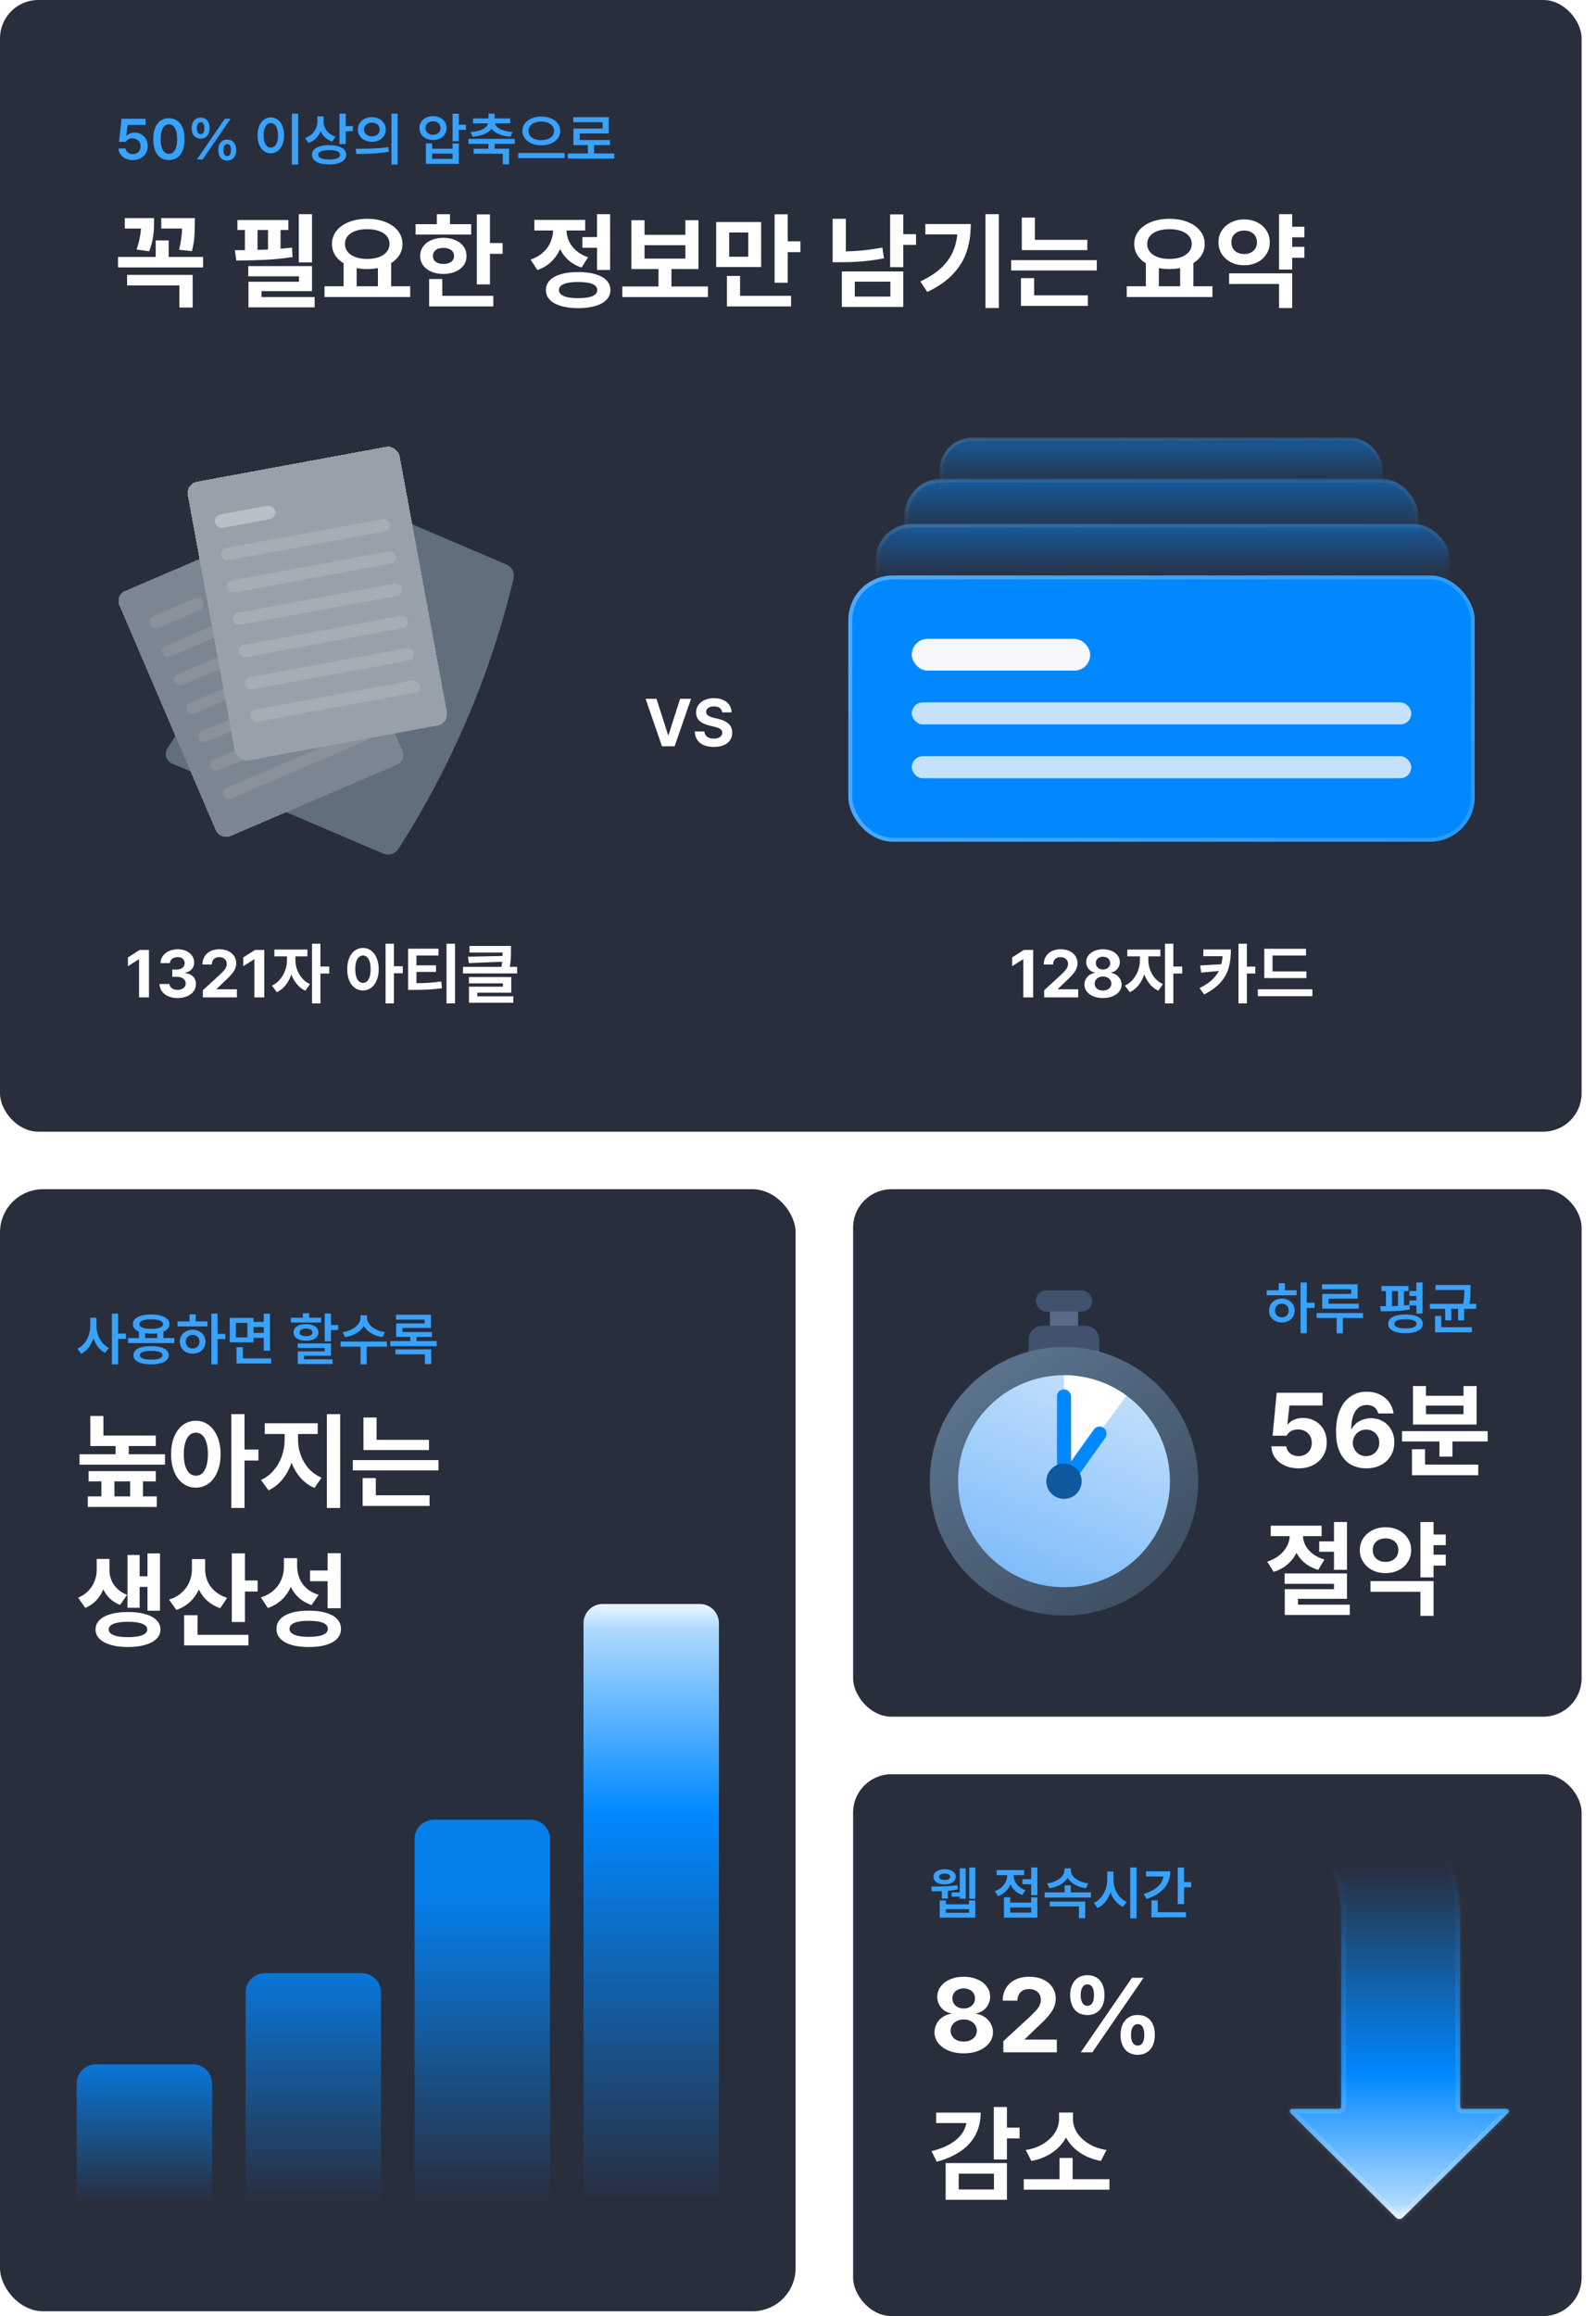 <svg width="333" height="483" viewBox="0 0 333 483" fill="none" xmlns="http://www.w3.org/2000/svg">
<rect width="330" height="236" rx="8" fill="#292E3D"/>
<path d="M27.715 33.378C27.16 33.378 26.656 33.274 26.203 33.067C25.754 32.856 25.4 32.567 25.143 32.2C24.885 31.833 24.746 31.419 24.727 30.958H26.209C26.232 31.184 26.312 31.387 26.449 31.567C26.586 31.747 26.766 31.887 26.988 31.989C27.211 32.091 27.453 32.141 27.715 32.141C28.027 32.141 28.307 32.071 28.553 31.93C28.799 31.79 28.992 31.596 29.133 31.35C29.273 31.104 29.344 30.825 29.344 30.512C29.344 30.192 29.271 29.907 29.127 29.657C28.986 29.407 28.789 29.212 28.535 29.071C28.281 28.927 27.992 28.854 27.668 28.854C27.332 28.85 27.047 28.907 26.812 29.024C26.578 29.141 26.395 29.327 26.262 29.581H24.85L25.359 24.776H30.369V26.053H26.619L26.361 28.309H26.432C26.604 28.118 26.836 27.962 27.129 27.841C27.426 27.72 27.744 27.659 28.084 27.659C28.604 27.659 29.072 27.78 29.49 28.022C29.908 28.261 30.234 28.595 30.469 29.024C30.707 29.45 30.826 29.932 30.826 30.471C30.826 31.03 30.693 31.53 30.428 31.971C30.162 32.413 29.793 32.758 29.32 33.008C28.852 33.255 28.316 33.378 27.715 33.378ZM35.238 33.378C34.559 33.378 33.975 33.208 33.486 32.868C33.002 32.528 32.629 32.032 32.367 31.38C32.109 30.723 31.98 29.936 31.98 29.018C31.98 28.1 32.109 27.315 32.367 26.663C32.629 26.011 33.004 25.514 33.492 25.175C33.98 24.831 34.562 24.659 35.238 24.659C35.914 24.659 36.496 24.831 36.984 25.175C37.477 25.514 37.852 26.012 38.109 26.669C38.367 27.321 38.496 28.104 38.496 29.018C38.496 29.94 38.367 30.727 38.109 31.38C37.855 32.032 37.482 32.528 36.99 32.868C36.502 33.208 35.918 33.378 35.238 33.378ZM35.238 32.094C35.594 32.094 35.9 31.979 36.158 31.749C36.416 31.514 36.613 31.169 36.75 30.712C36.891 30.251 36.959 29.686 36.955 29.018C36.955 28.354 36.885 27.792 36.744 27.331C36.607 26.866 36.41 26.516 36.152 26.282C35.898 26.044 35.594 25.925 35.238 25.925C34.883 25.925 34.576 26.044 34.318 26.282C34.065 26.516 33.867 26.866 33.727 27.331C33.586 27.792 33.516 28.354 33.516 29.018C33.516 29.686 33.584 30.251 33.721 30.712C33.861 31.169 34.06 31.514 34.318 31.749C34.576 31.979 34.883 32.094 35.238 32.094ZM41.859 28.919C41.465 28.915 41.127 28.823 40.846 28.643C40.568 28.46 40.355 28.204 40.207 27.876C40.062 27.544 39.99 27.161 39.99 26.727C39.99 26.298 40.065 25.917 40.213 25.585C40.365 25.253 40.582 24.995 40.863 24.811C41.145 24.628 41.477 24.536 41.859 24.536C42.262 24.536 42.603 24.628 42.885 24.811C43.166 24.991 43.377 25.247 43.518 25.579C43.658 25.907 43.728 26.29 43.728 26.727C43.728 27.165 43.656 27.548 43.512 27.876C43.367 28.204 43.154 28.46 42.873 28.643C42.596 28.823 42.258 28.915 41.859 28.919ZM41.859 27.975C42.035 27.975 42.182 27.925 42.299 27.823C42.416 27.718 42.504 27.573 42.562 27.389C42.621 27.202 42.65 26.981 42.65 26.727C42.65 26.47 42.621 26.247 42.562 26.059C42.508 25.872 42.422 25.727 42.305 25.626C42.188 25.52 42.039 25.471 41.859 25.479C41.695 25.475 41.553 25.526 41.432 25.632C41.315 25.737 41.227 25.884 41.168 26.071C41.109 26.259 41.08 26.477 41.08 26.727C41.08 26.977 41.109 27.196 41.168 27.384C41.227 27.571 41.315 27.718 41.432 27.823C41.553 27.925 41.695 27.975 41.859 27.975ZM47.408 33.489C47.014 33.485 46.674 33.393 46.389 33.214C46.107 33.03 45.897 32.774 45.756 32.446C45.615 32.118 45.545 31.737 45.545 31.303C45.545 30.87 45.617 30.487 45.762 30.155C45.91 29.823 46.125 29.565 46.406 29.382C46.688 29.198 47.022 29.106 47.408 29.106C47.803 29.106 48.141 29.198 48.422 29.382C48.707 29.561 48.92 29.817 49.06 30.149C49.205 30.481 49.277 30.866 49.277 31.303C49.277 31.737 49.203 32.118 49.055 32.446C48.91 32.774 48.697 33.03 48.416 33.214C48.135 33.393 47.799 33.485 47.408 33.489ZM47.408 32.546C47.584 32.546 47.73 32.495 47.848 32.393C47.965 32.292 48.051 32.149 48.105 31.966C48.16 31.778 48.188 31.557 48.188 31.303C48.188 31.042 48.16 30.817 48.105 30.63C48.051 30.442 47.967 30.298 47.853 30.196C47.74 30.091 47.592 30.042 47.408 30.05C47.24 30.05 47.098 30.102 46.98 30.208C46.863 30.313 46.773 30.46 46.711 30.647C46.648 30.835 46.617 31.053 46.617 31.303C46.617 31.557 46.648 31.778 46.711 31.966C46.773 32.149 46.861 32.292 46.975 32.393C47.092 32.495 47.236 32.546 47.408 32.546ZM46.91 24.776H48.105L42.27 33.261H41.074L46.91 24.776ZM62.215 34.321H60.897V23.71H62.215V34.321ZM56.508 24.483C57.039 24.483 57.514 24.637 57.932 24.946C58.35 25.251 58.676 25.686 58.91 26.253C59.145 26.815 59.262 27.471 59.262 28.221C59.262 28.975 59.145 29.636 58.91 30.202C58.676 30.764 58.35 31.2 57.932 31.509C57.514 31.817 57.039 31.971 56.508 31.971C55.973 31.971 55.496 31.817 55.078 31.509C54.66 31.2 54.332 30.764 54.094 30.202C53.859 29.636 53.742 28.975 53.742 28.221C53.742 27.471 53.859 26.815 54.094 26.253C54.332 25.686 54.66 25.251 55.078 24.946C55.496 24.637 55.973 24.483 56.508 24.483ZM56.508 25.655C56.211 25.651 55.947 25.753 55.717 25.96C55.49 26.163 55.315 26.458 55.19 26.845C55.065 27.231 55.002 27.69 55.002 28.221C55.002 28.753 55.065 29.214 55.19 29.604C55.315 29.991 55.49 30.286 55.717 30.489C55.947 30.688 56.211 30.788 56.508 30.788C56.805 30.788 57.066 30.688 57.293 30.489C57.52 30.286 57.695 29.991 57.82 29.604C57.945 29.214 58.008 28.753 58.008 28.221C58.008 27.69 57.945 27.231 57.82 26.845C57.695 26.458 57.52 26.163 57.293 25.96C57.07 25.753 56.809 25.651 56.508 25.655ZM67.289 25.274C67.289 25.973 67.176 26.626 66.949 27.231C66.723 27.837 66.391 28.364 65.953 28.813C65.519 29.259 64.988 29.595 64.359 29.821L63.656 28.796C64.211 28.6 64.68 28.325 65.062 27.97C65.449 27.61 65.738 27.2 65.93 26.739C66.125 26.274 66.223 25.786 66.223 25.274V24.266H67.289V25.274ZM67.523 25.397C67.523 25.846 67.619 26.276 67.811 26.686C68.006 27.096 68.289 27.46 68.66 27.776C69.035 28.093 69.486 28.337 70.014 28.509L69.316 29.522C68.719 29.319 68.205 29.014 67.775 28.608C67.346 28.198 67.019 27.718 66.797 27.167C66.578 26.616 66.469 26.026 66.469 25.397V24.266H67.523V25.397ZM72.129 30.044H70.828V23.71H72.129V30.044ZM73.611 27.366H71.76V26.282H73.611V27.366ZM68.684 30.278C69.41 30.278 70.039 30.356 70.57 30.512C71.106 30.669 71.516 30.897 71.801 31.198C72.086 31.495 72.228 31.854 72.228 32.276C72.228 32.698 72.086 33.059 71.801 33.36C71.516 33.665 71.107 33.895 70.576 34.051C70.045 34.208 69.414 34.286 68.684 34.286C67.953 34.286 67.316 34.208 66.773 34.051C66.234 33.895 65.818 33.665 65.525 33.36C65.236 33.059 65.092 32.698 65.092 32.276C65.092 31.854 65.236 31.495 65.525 31.198C65.818 30.897 66.234 30.669 66.773 30.512C67.316 30.356 67.953 30.278 68.684 30.278ZM68.684 31.303C68.203 31.303 67.791 31.341 67.447 31.415C67.107 31.489 66.848 31.6 66.668 31.749C66.492 31.893 66.404 32.069 66.404 32.276C66.404 32.491 66.492 32.673 66.668 32.821C66.848 32.966 67.106 33.075 67.441 33.149C67.781 33.223 68.195 33.263 68.684 33.266C69.176 33.263 69.59 33.223 69.926 33.149C70.262 33.075 70.516 32.966 70.688 32.821C70.859 32.673 70.945 32.491 70.945 32.276C70.945 32.065 70.857 31.887 70.682 31.743C70.51 31.598 70.254 31.489 69.914 31.415C69.574 31.341 69.164 31.303 68.684 31.303ZM77.584 24.436C78.139 24.436 78.637 24.546 79.078 24.764C79.519 24.983 79.865 25.288 80.115 25.678C80.365 26.065 80.49 26.507 80.49 27.003C80.49 27.499 80.365 27.942 80.115 28.333C79.865 28.72 79.519 29.022 79.078 29.241C78.641 29.46 78.143 29.569 77.584 29.569C77.037 29.569 76.541 29.46 76.096 29.241C75.65 29.022 75.301 28.72 75.047 28.333C74.797 27.942 74.672 27.499 74.672 27.003C74.672 26.507 74.797 26.065 75.047 25.678C75.301 25.288 75.65 24.983 76.096 24.764C76.541 24.546 77.037 24.436 77.584 24.436ZM77.584 25.567C77.275 25.567 76.998 25.626 76.752 25.743C76.506 25.86 76.312 26.028 76.172 26.247C76.031 26.462 75.961 26.714 75.961 27.003C75.961 27.292 76.031 27.544 76.172 27.759C76.312 27.973 76.506 28.141 76.752 28.262C76.998 28.38 77.275 28.438 77.584 28.438C77.9 28.438 78.182 28.38 78.428 28.262C78.674 28.141 78.865 27.973 79.002 27.759C79.143 27.544 79.213 27.292 79.213 27.003C79.213 26.714 79.143 26.462 79.002 26.247C78.865 26.028 78.674 25.86 78.428 25.743C78.182 25.626 77.9 25.567 77.584 25.567ZM82.963 34.321H81.674V23.71H82.963V34.321ZM74.191 31.034C75.059 31.03 75.844 31.02 76.547 31.005C77.25 30.989 77.998 30.958 78.791 30.911C79.584 30.86 80.332 30.784 81.035 30.682L81.135 31.632C80.404 31.764 79.647 31.866 78.861 31.936C78.076 32.007 77.338 32.051 76.647 32.071C75.959 32.091 75.195 32.1 74.356 32.1L74.191 31.034ZM90.346 24.22C90.889 24.22 91.375 24.325 91.805 24.536C92.234 24.743 92.57 25.034 92.812 25.409C93.055 25.784 93.176 26.212 93.176 26.692C93.176 27.177 93.055 27.61 92.812 27.993C92.57 28.372 92.234 28.669 91.805 28.884C91.375 29.095 90.889 29.2 90.346 29.2C89.807 29.2 89.322 29.095 88.893 28.884C88.463 28.669 88.125 28.372 87.879 27.993C87.633 27.61 87.51 27.177 87.51 26.692C87.51 26.212 87.633 25.784 87.879 25.409C88.125 25.034 88.463 24.743 88.893 24.536C89.322 24.325 89.807 24.22 90.346 24.22ZM90.346 25.298C90.049 25.294 89.781 25.35 89.543 25.468C89.305 25.585 89.117 25.749 88.981 25.96C88.848 26.171 88.781 26.415 88.781 26.692C88.781 26.973 88.848 27.22 88.981 27.43C89.117 27.641 89.305 27.805 89.543 27.923C89.781 28.04 90.049 28.102 90.346 28.11C90.65 28.102 90.92 28.042 91.154 27.928C91.393 27.811 91.578 27.647 91.711 27.436C91.848 27.221 91.916 26.973 91.916 26.692C91.916 26.419 91.848 26.175 91.711 25.96C91.578 25.745 91.393 25.581 91.154 25.468C90.92 25.35 90.65 25.294 90.346 25.298ZM95.731 29.452H94.43V23.71H95.731V29.452ZM97.213 27.079H95.361V26.007H97.213V27.079ZM90.158 31.022H94.43V29.915H95.731V34.169H88.863V29.915H90.158V31.022ZM94.43 33.12V32.03H90.158V33.12H94.43ZM103.201 31.298H101.918V29.698H103.201V31.298ZM107.396 30.003H97.752V28.96H107.396V30.003ZM106.219 34.274H104.912V32.059H98.818V31.016H106.219V34.274ZM103.201 25.233H101.918V23.698H103.201V25.233ZM102.984 25.538C102.984 26.089 102.807 26.575 102.451 26.997C102.096 27.415 101.59 27.753 100.934 28.011C100.277 28.268 99.504 28.436 98.613 28.514L98.209 27.536C98.982 27.473 99.641 27.348 100.184 27.161C100.73 26.97 101.143 26.735 101.42 26.458C101.697 26.177 101.836 25.87 101.836 25.538V25.321H102.984V25.538ZM103.289 25.538C103.289 25.87 103.426 26.177 103.699 26.458C103.973 26.735 104.383 26.97 104.93 27.161C105.48 27.348 106.143 27.473 106.916 27.536L106.506 28.514C105.615 28.436 104.842 28.268 104.186 28.011C103.533 27.753 103.029 27.415 102.674 26.997C102.318 26.575 102.141 26.089 102.141 25.538V25.321H103.289V25.538ZM106.447 25.725H98.701V24.706H106.447V25.725ZM112.945 24.302C113.688 24.302 114.357 24.427 114.955 24.677C115.557 24.927 116.029 25.28 116.373 25.737C116.717 26.19 116.889 26.712 116.889 27.302C116.889 27.891 116.717 28.415 116.373 28.872C116.029 29.329 115.557 29.682 114.955 29.932C114.357 30.178 113.688 30.302 112.945 30.302C112.203 30.302 111.533 30.178 110.936 29.932C110.338 29.682 109.865 29.329 109.518 28.872C109.174 28.415 109.002 27.891 109.002 27.302C109.002 26.712 109.174 26.19 109.518 25.737C109.865 25.28 110.338 24.927 110.936 24.677C111.533 24.427 112.203 24.302 112.945 24.302ZM112.945 25.356C112.43 25.352 111.969 25.43 111.562 25.591C111.156 25.751 110.838 25.979 110.607 26.276C110.381 26.573 110.268 26.915 110.268 27.302C110.268 27.692 110.381 28.034 110.607 28.327C110.838 28.616 111.156 28.841 111.562 29.001C111.969 29.157 112.43 29.235 112.945 29.235C113.457 29.235 113.914 29.157 114.316 29.001C114.719 28.841 115.033 28.616 115.26 28.327C115.49 28.034 115.605 27.692 115.605 27.302C115.605 26.915 115.49 26.573 115.26 26.276C115.033 25.979 114.719 25.751 114.316 25.591C113.914 25.43 113.457 25.352 112.945 25.356ZM117.803 32.973H108.123V31.907H117.803V32.973ZM128.174 33.073H118.494V32.001H128.174V33.073ZM123.949 32.458H122.666V29.909H123.949V32.458ZM127.02 27.835H120.938V29.757H119.637V26.809H125.736V25.485H119.619V24.43H127.02V27.835ZM127.271 30.266H119.637V29.206H127.271V30.266Z" fill="#38A2FF"/>
<path d="M39.093 47.662H33.647V45.481H39.093V47.662ZM42.38 55.772H24.623V53.581H42.38V55.772ZM35.193 54.548H32.486V50.143H35.193V54.548ZM40.65 46.684C40.65 47.673 40.615 48.6 40.543 49.467C40.478 50.333 40.314 51.303 40.049 52.378L37.363 52.077C37.557 51.332 37.696 50.641 37.782 50.004C37.875 49.366 37.933 48.815 37.954 48.349C37.976 47.884 37.986 47.329 37.986 46.684V45.481H40.65V46.684ZM40.199 64.13H37.428V59.521H26.514V57.33H40.199V64.13ZM30.768 47.662H26.041V45.481H30.768V47.662ZM32.143 46.319C32.143 46.942 32.125 47.529 32.089 48.081C32.06 48.625 31.971 49.273 31.82 50.025C31.67 50.77 31.441 51.565 31.133 52.41L28.501 52.045C28.795 51.178 29.009 50.39 29.145 49.681C29.289 48.965 29.375 48.364 29.403 47.877C29.439 47.39 29.457 46.87 29.457 46.319V45.481H32.143V46.319ZM65.1 54.719H62.339V44.665H65.1V54.719ZM65.1 60.714H54.562V63.131H51.844V58.758H62.382V57.62H51.801V55.493H65.1V60.714ZM65.647 64.097H51.844V61.949H65.647V64.097ZM60.158 47.973H49.534V45.879H60.158V47.973ZM49.008 52.184C51.271 52.177 53.394 52.134 55.378 52.055C57.369 51.977 59.217 51.837 60.921 51.636L61.039 53.602C59.285 53.882 57.412 54.075 55.421 54.182C53.43 54.283 51.393 54.333 49.309 54.333L49.008 52.184ZM53.734 53.258H51.102V46.835H53.734V53.258ZM58.536 53.258H55.915V46.835H58.536V53.258ZM74.413 60.123H71.695V54.633H74.413V60.123ZM81.61 60.123H78.85V54.633H81.61V60.123ZM85.585 61.949H67.71V59.704H85.585V61.949ZM76.615 45.632C78.026 45.632 79.287 45.85 80.397 46.287C81.514 46.724 82.387 47.34 83.018 48.135C83.655 48.929 83.974 49.843 83.974 50.874C83.974 51.912 83.659 52.829 83.028 53.624C82.398 54.411 81.524 55.024 80.407 55.461C79.297 55.89 78.033 56.109 76.615 56.116C75.204 56.109 73.94 55.89 72.823 55.461C71.713 55.024 70.843 54.411 70.213 53.624C69.583 52.829 69.268 51.912 69.268 50.874C69.268 49.843 69.583 48.929 70.213 48.135C70.843 47.34 71.717 46.724 72.834 46.287C73.951 45.85 75.212 45.632 76.615 45.632ZM76.615 47.801C75.684 47.794 74.871 47.913 74.177 48.156C73.482 48.4 72.941 48.754 72.555 49.219C72.168 49.678 71.975 50.229 71.975 50.874C71.975 51.511 72.168 52.066 72.555 52.539C72.941 53.004 73.482 53.366 74.177 53.624C74.879 53.874 75.691 54 76.615 54C77.532 54 78.341 53.874 79.043 53.624C79.745 53.366 80.289 53.004 80.676 52.539C81.07 52.066 81.267 51.511 81.267 50.874C81.267 50.229 81.073 49.678 80.686 49.219C80.3 48.761 79.755 48.41 79.054 48.167C78.359 47.916 77.546 47.794 76.615 47.801ZM102.225 59.306H99.485V44.708H102.225V59.306ZM104.867 52.936H101.43V50.691H104.867V52.936ZM98.314 48.908H86.702V46.749H98.314V48.908ZM92.524 49.596C93.455 49.596 94.286 49.757 95.017 50.079C95.747 50.394 96.316 50.838 96.725 51.411C97.133 51.984 97.337 52.643 97.337 53.388C97.337 54.125 97.133 54.777 96.725 55.343C96.316 55.901 95.747 56.338 95.017 56.653C94.286 56.968 93.455 57.126 92.524 57.126C91.579 57.126 90.738 56.968 90 56.653C89.262 56.338 88.689 55.901 88.281 55.343C87.873 54.777 87.669 54.125 87.669 53.388C87.669 52.643 87.873 51.984 88.281 51.411C88.689 50.838 89.262 50.394 90 50.079C90.738 49.757 91.579 49.596 92.524 49.596ZM92.524 51.701C92.088 51.701 91.701 51.765 91.364 51.894C91.035 52.023 90.781 52.217 90.602 52.474C90.422 52.732 90.333 53.036 90.333 53.388C90.333 53.738 90.422 54.039 90.602 54.29C90.781 54.533 91.035 54.719 91.364 54.848C91.701 54.977 92.088 55.042 92.524 55.042C92.961 55.042 93.344 54.977 93.674 54.848C94.01 54.719 94.272 54.533 94.458 54.29C94.644 54.039 94.737 53.738 94.737 53.388C94.737 53.036 94.644 52.732 94.458 52.474C94.272 52.217 94.01 52.023 93.674 51.894C93.344 51.765 92.961 51.701 92.524 51.701ZM93.889 47.812H91.149V44.675H93.889V47.812ZM102.923 63.904H89.538V61.691H102.923V63.904ZM92.277 62.636H89.538V58.178H92.277V62.636ZM125.277 51.669H121.518V49.445H125.277V51.669ZM127.297 56.299H124.568V44.665H127.297V56.299ZM120.615 56.728C122.012 56.728 123.215 56.879 124.225 57.179C125.234 57.473 126.008 57.903 126.545 58.468C127.089 59.034 127.361 59.711 127.361 60.499C127.361 61.279 127.089 61.949 126.545 62.508C126.008 63.073 125.234 63.507 124.225 63.807C123.215 64.108 122.012 64.262 120.615 64.269C119.233 64.262 118.037 64.108 117.027 63.807C116.025 63.507 115.251 63.073 114.707 62.508C114.17 61.949 113.901 61.279 113.901 60.499C113.901 59.711 114.17 59.034 114.707 58.468C115.251 57.903 116.025 57.473 117.027 57.179C118.037 56.879 119.233 56.728 120.615 56.728ZM120.615 58.812C119.756 58.812 119.029 58.873 118.435 58.995C117.84 59.117 117.389 59.303 117.081 59.553C116.773 59.804 116.619 60.119 116.619 60.499C116.619 60.857 116.773 61.165 117.081 61.423C117.389 61.673 117.84 61.863 118.435 61.992C119.029 62.114 119.756 62.175 120.615 62.175C121.496 62.175 122.234 62.114 122.828 61.992C123.423 61.863 123.87 61.673 124.171 61.423C124.472 61.165 124.622 60.857 124.622 60.499C124.622 60.119 124.472 59.804 124.171 59.553C123.87 59.303 123.423 59.117 122.828 58.995C122.234 58.873 121.496 58.812 120.615 58.812ZM117.64 47.93C117.64 49.198 117.436 50.387 117.027 51.497C116.619 52.607 116 53.584 115.169 54.429C114.345 55.267 113.332 55.894 112.129 56.309L110.7 54.129C111.746 53.778 112.619 53.28 113.321 52.636C114.03 51.984 114.553 51.253 114.89 50.444C115.233 49.628 115.405 48.79 115.405 47.93V46.641H117.64V47.93ZM118.198 47.909C118.198 48.704 118.359 49.474 118.682 50.218C119.011 50.963 119.512 51.636 120.186 52.238C120.859 52.84 121.697 53.309 122.699 53.645L121.346 55.794C120.164 55.407 119.169 54.82 118.359 54.032C117.557 53.237 116.959 52.313 116.565 51.261C116.172 50.208 115.975 49.091 115.975 47.909V46.641H118.198V47.909ZM122.098 48.07H111.484V45.857H122.098V48.07ZM147.718 61.96H129.843V59.747H147.718V61.96ZM140.091 60.295H137.395V55.504H140.091V60.295ZM134.483 48.972H143.002V45.922H145.73V56.116H131.733V45.922H134.483V48.972ZM143.002 53.925V51.142H134.483V53.925H143.002ZM158.814 55.697H149.426V46.298H158.814V55.697ZM152.144 53.538H156.118V48.489H152.144V53.538ZM164.357 58.963H161.618V44.697H164.357V58.963ZM167 52.582H163.562V50.326H167V52.582ZM165.056 63.904H151.671V61.691H165.056V63.904ZM154.41 62.787H151.671V57.545H154.41V62.787ZM188.463 55.718H185.724V44.708H188.463V55.718ZM191.127 51.067H187.732V48.833H191.127V51.067ZM188.463 64.011H175.647V56.61H188.463V64.011ZM178.354 61.852H185.777V58.737H178.354V61.852ZM176.485 53.624H173.735V45.621H176.485V53.624ZM175.411 52.442C176.829 52.442 178.261 52.378 179.708 52.249C181.155 52.113 182.623 51.905 184.112 51.626L184.435 53.871C182.938 54.164 181.445 54.376 179.955 54.505C178.465 54.626 176.951 54.687 175.411 54.687H173.735V52.442H175.411ZM208.4 64.237H205.618V44.665H208.4V64.237ZM202.546 46.727C202.546 48.826 202.263 50.731 201.697 52.442C201.139 54.147 200.19 55.715 198.851 57.147C197.511 58.572 195.717 59.818 193.469 60.886L192.029 58.694C193.913 57.806 195.424 56.807 196.562 55.697C197.701 54.587 198.528 53.341 199.044 51.959C199.56 50.577 199.817 48.994 199.817 47.211V46.727H202.546ZM201.074 48.886H193.071V46.727H201.074V48.886ZM226.866 52.163H213.191V50.025H226.866V52.163ZM228.843 56.406H210.968V54.258H228.843V56.406ZM215.931 51.099H213.191V45.374H215.931V51.099ZM226.984 63.807H213.02V61.594H226.984V63.807ZM215.77 62.228H213.02V58.007H215.77V62.228ZM241.798 60.123H239.08V54.633H241.798V60.123ZM248.995 60.123H246.234V54.633H248.995V60.123ZM252.97 61.949H235.095V59.704H252.97V61.949ZM244 45.632C245.411 45.632 246.671 45.85 247.781 46.287C248.898 46.724 249.772 47.34 250.402 48.135C251.04 48.929 251.358 49.843 251.358 50.874C251.358 51.912 251.043 52.829 250.413 53.624C249.783 54.411 248.909 55.024 247.792 55.461C246.682 55.89 245.418 56.109 244 56.116C242.589 56.109 241.325 55.89 240.208 55.461C239.098 55.024 238.228 54.411 237.598 53.624C236.967 52.829 236.652 51.912 236.652 50.874C236.652 49.843 236.967 48.929 237.598 48.135C238.228 47.34 239.102 46.724 240.219 46.287C241.336 45.85 242.596 45.632 244 45.632ZM244 47.801C243.069 47.794 242.256 47.913 241.562 48.156C240.867 48.4 240.326 48.754 239.939 49.219C239.553 49.678 239.359 50.229 239.359 50.874C239.359 51.511 239.553 52.066 239.939 52.539C240.326 53.004 240.867 53.366 241.562 53.624C242.263 53.874 243.076 54 244 54C244.917 54 245.726 53.874 246.428 53.624C247.13 53.366 247.674 53.004 248.061 52.539C248.454 52.066 248.651 51.511 248.651 50.874C248.651 50.229 248.458 49.678 248.071 49.219C247.685 48.761 247.14 48.41 246.438 48.167C245.744 47.916 244.931 47.794 244 47.801ZM272.155 49.488H268.761V47.275H272.155V49.488ZM272.155 53.753H268.761V51.475H272.155V53.753ZM269.609 56.213H266.87V44.665H269.609V56.213ZM269.609 64.237H266.87V59.221H256.45V56.997H269.609V64.237ZM259.587 45.761C260.59 45.753 261.495 45.954 262.305 46.362C263.121 46.77 263.762 47.336 264.228 48.059C264.7 48.783 264.937 49.603 264.937 50.519C264.937 51.429 264.704 52.252 264.238 52.99C263.773 53.721 263.132 54.293 262.315 54.709C261.506 55.117 260.597 55.321 259.587 55.321C258.577 55.321 257.668 55.117 256.858 54.709C256.049 54.293 255.408 53.721 254.936 52.99C254.463 52.252 254.227 51.429 254.227 50.519C254.227 49.603 254.463 48.786 254.936 48.07C255.408 47.347 256.053 46.781 256.869 46.373C257.686 45.957 258.591 45.753 259.587 45.761ZM259.587 48.081C259.078 48.081 258.62 48.178 258.212 48.371C257.811 48.564 257.496 48.843 257.267 49.209C257.037 49.574 256.923 50.011 256.923 50.519C256.923 51.028 257.037 51.468 257.267 51.841C257.496 52.206 257.811 52.489 258.212 52.689C258.62 52.883 259.078 52.979 259.587 52.979C260.095 52.979 260.55 52.883 260.951 52.689C261.359 52.489 261.678 52.206 261.907 51.841C262.144 51.468 262.262 51.028 262.262 50.519C262.262 50.011 262.144 49.574 261.907 49.209C261.678 48.843 261.363 48.564 260.962 48.371C260.561 48.178 260.103 48.081 259.587 48.081Z" fill="white"/>
<path d="M59.109 98.455C59.172 98.179 59.469 98.028 59.729 98.139L105.653 117.715C106.81 118.209 107.45 119.46 107.155 120.682C102.345 140.671 94.227 159.716 83.136 177.027C82.458 178.086 81.112 178.491 79.955 177.998L35.876 159.207C34.655 158.687 34.202 157.188 34.931 156.079V156.079C46.101 139.088 54.138 120.234 58.663 100.41L59.109 98.455Z" fill="#616F7C"/>
<g filter="url(#filter0_d_382_3691)">
<rect x="24" y="120.667" width="42.34" height="55.662" rx="2.268" transform="rotate(-23.195 24 120.667)" fill="#7C8692" shape-rendering="crispEdges"/>
<g opacity="0.7">
<rect x="30.761" y="125.56" width="12.059" height="2.68" rx="1.34" transform="rotate(-23.195 30.761 125.56)" fill="#91959E"/>
<rect x="33.4" y="131.718" width="33.765" height="2.424" rx="1.212" transform="rotate(-23.195 33.4 131.718)" fill="#91959E"/>
<rect x="35.938" y="137.641" width="33.765" height="2.424" rx="1.212" transform="rotate(-23.195 35.938 137.641)" fill="#91959E"/>
<rect x="38.476" y="143.564" width="33.765" height="2.424" rx="1.212" transform="rotate(-23.195 38.476 143.564)" fill="#91959E"/>
<rect x="41.014" y="149.487" width="33.765" height="2.424" rx="1.212" transform="rotate(-23.195 41.014 149.487)" fill="#91959E"/>
<rect x="43.551" y="155.409" width="33.765" height="2.424" rx="1.212" transform="rotate(-23.195 43.551 155.409)" fill="#91959E"/>
<rect x="46.089" y="161.332" width="33.765" height="2.424" rx="1.212" transform="rotate(-23.195 46.089 161.332)" fill="#91959E"/>
</g>
</g>
<g filter="url(#filter1_d_382_3691)">
<rect x="38.731" y="97.421" width="44.968" height="59.116" rx="2.409" transform="rotate(-10.455 38.731 97.421)" fill="#98A0A9" shape-rendering="crispEdges"/>
<g opacity="0.7">
<rect x="44.589" y="104.072" width="12.807" height="2.846" rx="1.423" transform="rotate(-10.455 44.589 104.072)" fill="#C8CCD0"/>
<rect x="45.88" y="111.069" width="35.861" height="2.574" rx="1.287" transform="rotate(-10.455 45.88 111.069)" fill="#ADB3BA"/>
<rect x="47.122" y="117.8" width="35.861" height="2.574" rx="1.287" transform="rotate(-10.455 47.122 117.8)" fill="#ADB3BA"/>
<rect x="48.364" y="124.529" width="35.861" height="2.574" rx="1.287" transform="rotate(-10.455 48.364 124.529)" fill="#ADB3BA"/>
<rect x="49.605" y="131.259" width="35.861" height="2.574" rx="1.287" transform="rotate(-10.455 49.605 131.259)" fill="#ADB3BA"/>
<rect x="50.847" y="137.989" width="35.861" height="2.574" rx="1.287" transform="rotate(-10.455 50.847 137.989)" fill="#ADB3BA"/>
<rect x="52.089" y="144.719" width="35.861" height="2.574" rx="1.287" transform="rotate(-10.455 52.089 144.719)" fill="#ADB3BA"/>
</g>
</g>
<path d="M31.081 208H29.017V200.057H28.962L26.699 201.492V199.66L29.146 198.102H31.081V208ZM37.056 208.137C36.336 208.137 35.691 208.014 35.121 207.768C34.551 207.521 34.105 207.175 33.781 206.729C33.462 206.282 33.296 205.776 33.282 205.211H35.353C35.367 205.443 35.449 205.653 35.6 205.84C35.75 206.027 35.953 206.173 36.208 206.277C36.463 206.382 36.746 206.435 37.056 206.435C37.379 206.435 37.671 206.378 37.931 206.264C38.195 206.145 38.398 205.986 38.539 205.785C38.68 205.58 38.749 205.348 38.744 205.088C38.749 204.819 38.676 204.58 38.525 204.37C38.375 204.16 38.156 203.999 37.869 203.885C37.587 203.766 37.254 203.707 36.871 203.707H35.948V202.189H36.871C37.195 202.189 37.484 202.135 37.739 202.025C37.995 201.911 38.19 201.754 38.327 201.554C38.464 201.353 38.53 201.125 38.525 200.87C38.53 200.619 38.473 200.398 38.355 200.207C38.236 200.011 38.065 199.861 37.842 199.756C37.618 199.651 37.363 199.599 37.076 199.599C36.785 199.599 36.518 199.651 36.276 199.756C36.035 199.856 35.839 200.002 35.688 200.193C35.543 200.38 35.463 200.599 35.449 200.85H33.48C33.499 200.289 33.665 199.79 33.98 199.353C34.294 198.915 34.72 198.576 35.258 198.334C35.8 198.088 36.406 197.965 37.076 197.965C37.755 197.965 38.355 198.086 38.874 198.327C39.394 198.569 39.797 198.901 40.084 199.325C40.371 199.749 40.51 200.223 40.501 200.747C40.51 201.107 40.435 201.435 40.275 201.731C40.12 202.028 39.899 202.271 39.612 202.463C39.33 202.65 39.002 202.777 38.628 202.846V202.921C39.111 202.98 39.521 203.115 39.858 203.324C40.2 203.529 40.458 203.794 40.631 204.117C40.804 204.441 40.886 204.81 40.877 205.225C40.886 205.776 40.727 206.275 40.398 206.722C40.07 207.164 39.615 207.51 39.031 207.761C38.448 208.011 37.789 208.137 37.056 208.137ZM42.326 206.517L45.888 203.242C46.239 202.905 46.512 202.627 46.708 202.408C46.904 202.185 47.052 201.962 47.152 201.738C47.257 201.51 47.31 201.269 47.31 201.014C47.31 200.731 47.241 200.483 47.105 200.269C46.968 200.05 46.781 199.883 46.544 199.77C46.307 199.656 46.038 199.599 45.737 199.599C45.432 199.599 45.161 199.66 44.924 199.783C44.691 199.906 44.511 200.086 44.384 200.323C44.261 200.556 44.199 200.827 44.199 201.137H42.244C42.244 200.503 42.39 199.947 42.682 199.469C42.978 198.986 43.39 198.614 43.919 198.354C44.452 198.095 45.065 197.965 45.758 197.965C46.455 197.965 47.07 198.088 47.603 198.334C48.137 198.58 48.549 198.924 48.841 199.366C49.137 199.808 49.285 200.314 49.285 200.884C49.285 201.271 49.21 201.645 49.06 202.005C48.914 202.365 48.654 202.764 48.28 203.201C47.911 203.639 47.385 204.167 46.701 204.787L45.19 206.243V206.312H49.429V208H42.333L42.326 206.517ZM55.144 208H53.079V200.057H53.024L50.762 201.492V199.66L53.209 198.102H55.144V208ZM61.262 200.2C61.262 201.153 61.127 202.078 60.858 202.976C60.59 203.869 60.191 204.664 59.662 205.361C59.133 206.054 58.502 206.574 57.769 206.92L56.743 205.546C57.418 205.231 57.987 204.787 58.452 204.213C58.922 203.639 59.277 203.005 59.519 202.312C59.76 201.62 59.881 200.916 59.881 200.2V198.751H61.262V200.2ZM61.631 200.2C61.631 200.856 61.745 201.513 61.973 202.169C62.205 202.821 62.549 203.42 63.005 203.967C63.465 204.509 64.023 204.931 64.68 205.231L63.709 206.599C62.98 206.266 62.355 205.767 61.836 205.102C61.316 204.436 60.922 203.68 60.653 202.832C60.384 201.98 60.25 201.103 60.25 200.2V198.751H61.631V200.2ZM64.14 199.441H57.242V198.02H64.14V199.441ZM66.853 209.258H65.103V196.803H66.853V209.258ZM68.699 203.023H66.471V201.567H68.699V203.023ZM75.733 197.685C76.362 197.685 76.923 197.867 77.415 198.231C77.912 198.596 78.301 199.113 78.584 199.783C78.871 200.453 79.015 201.232 79.015 202.121C79.015 203.014 78.871 203.796 78.584 204.466C78.301 205.136 77.912 205.653 77.415 206.018C76.923 206.378 76.362 206.558 75.733 206.558C75.1 206.558 74.533 206.378 74.031 206.018C73.534 205.653 73.145 205.136 72.862 204.466C72.584 203.796 72.445 203.014 72.445 202.121C72.445 201.232 72.584 200.453 72.862 199.783C73.145 199.113 73.534 198.596 74.031 198.231C74.533 197.867 75.1 197.685 75.733 197.685ZM75.733 199.264C75.414 199.259 75.132 199.368 74.886 199.592C74.644 199.815 74.457 200.141 74.325 200.569C74.193 200.998 74.127 201.515 74.127 202.121C74.127 202.727 74.193 203.244 74.325 203.673C74.457 204.101 74.647 204.427 74.893 204.65C75.139 204.869 75.419 204.979 75.733 204.979C76.057 204.979 76.34 204.869 76.581 204.65C76.823 204.427 77.007 204.101 77.135 203.673C77.267 203.244 77.333 202.727 77.333 202.121C77.333 201.51 77.267 200.991 77.135 200.562C77.007 200.134 76.823 199.811 76.581 199.592C76.34 199.368 76.057 199.259 75.733 199.264ZM82.193 209.258H80.443V196.803H82.193V209.258ZM84.039 202.962H81.811V201.506H84.039V202.962ZM86.233 205.04C87.432 205.04 88.471 205.015 89.351 204.965C90.23 204.91 91.132 204.814 92.058 204.678L92.222 206.079C91.319 206.211 90.415 206.302 89.508 206.353C88.601 206.398 87.509 206.425 86.233 206.435H85.153V205.04H86.233ZM91.483 199.264H86.89V205.478H85.153V197.842H91.483V199.264ZM90.971 202.688H86.493V201.314H90.971V202.688ZM94.936 209.258H93.165V196.803H94.936V209.258ZM105.928 198.642H97.971V197.268H105.928V198.642ZM106.611 198.348C106.611 199.086 106.591 199.731 106.55 200.282C106.513 200.834 106.42 201.44 106.27 202.101L104.567 201.937C104.659 201.485 104.727 201.059 104.772 200.658C104.818 200.257 104.845 199.897 104.854 199.578C104.868 199.259 104.875 198.849 104.875 198.348V197.268H106.611V198.348ZM97.827 200.843L97.629 199.51L105.429 199.353V200.542L97.827 200.843ZM107.903 203.01H96.603V201.629H107.903V203.01ZM106.673 207.016H99.584V208.376H97.855V205.758H104.93V205.074H97.841V203.748H106.673V207.016ZM107.104 209.121H97.855V207.774H107.104V209.121Z" fill="white"/>
<path d="M139.393 153.279H139.488L141.901 145.732H144.185L140.76 155.63H138.121L134.703 145.732H136.979L139.393 153.279ZM150.665 148.562C150.638 148.298 150.553 148.072 150.412 147.885C150.275 147.698 150.084 147.557 149.838 147.461C149.592 147.366 149.298 147.318 148.956 147.318C148.623 147.318 148.334 147.366 148.088 147.461C147.846 147.557 147.662 147.692 147.534 147.865C147.407 148.033 147.343 148.227 147.343 148.446C147.338 148.778 147.475 149.038 147.753 149.225C148.035 149.412 148.425 149.567 148.922 149.69L149.811 149.902C150.749 150.111 151.476 150.451 151.991 150.92C152.511 151.385 152.773 152.014 152.777 152.807C152.777 153.404 152.625 153.926 152.319 154.373C152.014 154.819 151.574 155.163 151 155.405C150.426 155.646 149.74 155.767 148.942 155.767C148.145 155.767 147.45 155.644 146.857 155.398C146.27 155.152 145.814 154.79 145.49 154.311C145.167 153.828 144.993 153.238 144.971 152.541H146.967C146.994 152.864 147.092 153.138 147.261 153.361C147.429 153.584 147.657 153.753 147.944 153.867C148.231 153.981 148.557 154.038 148.922 154.038C149.277 154.038 149.59 153.985 149.858 153.88C150.127 153.776 150.335 153.63 150.48 153.443C150.626 153.251 150.699 153.035 150.699 152.793C150.699 152.575 150.635 152.39 150.508 152.24C150.38 152.085 150.193 151.955 149.947 151.85C149.706 151.741 149.394 151.638 149.011 151.542L147.924 151.283C147.058 151.069 146.393 150.743 145.928 150.305C145.467 149.863 145.237 149.289 145.237 148.583C145.237 147.995 145.397 147.475 145.716 147.024C146.039 146.573 146.484 146.222 147.049 145.971C147.618 145.721 148.261 145.595 148.977 145.595C149.697 145.595 150.332 145.721 150.884 145.971C151.435 146.217 151.864 146.566 152.169 147.017C152.474 147.464 152.632 147.979 152.641 148.562H150.665Z" fill="white"/>
<g filter="url(#filter2_d_382_3691)">
<rect x="177" y="118.346" width="130.699" height="55.533" rx="9.336" fill="#0188FF"/>
<rect x="177.414" y="118.76" width="129.872" height="54.706" rx="8.922" stroke="url(#paint0_linear_382_3691)" stroke-opacity="0.3" stroke-width="0.827"/>
<rect x="190.235" y="131.581" width="37.224" height="6.618" rx="3.309" fill="#F6F7FB"/>
<rect opacity="0.8" x="190.235" y="144.817" width="104.229" height="4.605" rx="2.302" fill="#F6F7FB"/>
<rect opacity="0.8" x="190.235" y="156.039" width="104.229" height="4.605" rx="2.302" fill="#F6F7FB"/>
</g>
<g opacity="0.5">
<mask id="mask0_382_3691" style="mask-type:alpha" maskUnits="userSpaceOnUse" x="188" y="99" width="108" height="14">
<rect x="188.074" y="99.8" width="107.909" height="12.383" fill="url(#paint1_linear_382_3691)"/>
</mask>
<g mask="url(#mask0_382_3691)">
<rect x="188.703" y="99.8" width="107.28" height="48.887" rx="7.837" fill="#0188FF"/>
<rect x="189.095" y="100.192" width="106.496" height="48.103" rx="7.445" stroke="url(#paint2_linear_382_3691)" stroke-opacity="0.3" stroke-width="0.784"/>
</g>
</g>
<g opacity="0.5">
<mask id="mask1_382_3691" style="mask-type:alpha" maskUnits="userSpaceOnUse" x="195" y="91" width="94" height="11">
<rect x="195.53" y="91.261" width="92.996" height="10.672" fill="url(#paint3_linear_382_3691)"/>
</mask>
<g mask="url(#mask1_382_3691)">
<rect x="196.072" y="91.261" width="92.454" height="42.131" rx="6.754" fill="#0188FF"/>
<rect x="196.41" y="91.599" width="91.778" height="41.456" rx="6.417" stroke="url(#paint4_linear_382_3691)" stroke-opacity="0.3" stroke-width="0.675"/>
</g>
</g>
<g opacity="0.5">
<mask id="mask2_382_3691" style="mask-type:alpha" maskUnits="userSpaceOnUse" x="182" y="108" width="121" height="14">
<rect x="182.661" y="108.603" width="119.647" height="12.787" fill="url(#paint5_linear_382_3691)"/>
</mask>
<g mask="url(#mask2_382_3691)">
<rect x="182.661" y="109.276" width="119.911" height="54.643" rx="7.589" fill="#0188FF"/>
<rect x="183.04" y="109.655" width="119.152" height="53.884" rx="7.21" stroke="url(#paint6_linear_382_3691)" stroke-opacity="0.3" stroke-width="0.759"/>
</g>
</g>
<path d="M215.566 208H213.502V200.057H213.447L211.185 201.492V199.66L213.632 198.102H215.566V208ZM217.856 206.517L221.418 203.242C221.769 202.905 222.042 202.627 222.238 202.408C222.434 202.185 222.582 201.962 222.683 201.738C222.787 201.51 222.84 201.269 222.84 201.014C222.84 200.731 222.771 200.483 222.635 200.269C222.498 200.05 222.311 199.883 222.074 199.77C221.837 199.656 221.568 199.599 221.268 199.599C220.962 199.599 220.691 199.66 220.454 199.783C220.222 199.906 220.042 200.086 219.914 200.323C219.791 200.556 219.729 200.827 219.729 201.137H217.774C217.774 200.503 217.92 199.947 218.212 199.469C218.508 198.986 218.921 198.614 219.449 198.354C219.982 198.095 220.595 197.965 221.288 197.965C221.985 197.965 222.601 198.088 223.134 198.334C223.667 198.58 224.079 198.924 224.371 199.366C224.667 199.808 224.815 200.314 224.815 200.884C224.815 201.271 224.74 201.645 224.59 202.005C224.444 202.365 224.184 202.764 223.811 203.201C223.441 203.639 222.915 204.167 222.231 204.787L220.721 206.243V206.312H224.959V208H217.863L217.856 206.517ZM230.134 208.137C229.396 208.137 228.73 208.016 228.138 207.774C227.55 207.533 227.09 207.198 226.757 206.77C226.424 206.341 226.258 205.863 226.258 205.334C226.258 204.928 226.354 204.55 226.545 204.199C226.736 203.844 226.996 203.552 227.324 203.324C227.657 203.096 228.026 202.953 228.432 202.894V202.818C228.085 202.75 227.775 202.613 227.502 202.408C227.229 202.199 227.014 201.939 226.859 201.629C226.704 201.319 226.627 200.986 226.627 200.631C226.627 200.125 226.78 199.669 227.085 199.264C227.39 198.854 227.81 198.535 228.343 198.307C228.876 198.079 229.473 197.965 230.134 197.965C230.799 197.965 231.398 198.079 231.932 198.307C232.469 198.535 232.889 198.854 233.189 199.264C233.495 199.669 233.647 200.125 233.647 200.631C233.647 200.986 233.568 201.319 233.408 201.629C233.253 201.939 233.039 202.199 232.766 202.408C232.497 202.613 232.187 202.75 231.836 202.818V202.894C232.242 202.953 232.608 203.096 232.937 203.324C233.269 203.552 233.534 203.844 233.729 204.199C233.925 204.55 234.023 204.928 234.023 205.334C234.023 205.863 233.855 206.341 233.518 206.77C233.185 207.198 232.722 207.533 232.13 207.774C231.542 208.016 230.877 208.137 230.134 208.137ZM230.134 206.571C230.476 206.571 230.779 206.51 231.043 206.387C231.307 206.264 231.512 206.093 231.658 205.874C231.804 205.655 231.877 205.409 231.877 205.136C231.877 204.849 231.802 204.591 231.651 204.363C231.501 204.135 231.294 203.958 231.029 203.83C230.765 203.702 230.466 203.639 230.134 203.639C229.806 203.639 229.509 203.702 229.245 203.83C228.981 203.958 228.773 204.135 228.623 204.363C228.473 204.591 228.4 204.849 228.404 205.136C228.4 205.409 228.47 205.655 228.616 205.874C228.762 206.093 228.967 206.264 229.231 206.387C229.496 206.51 229.797 206.571 230.134 206.571ZM230.134 202.183C230.421 202.183 230.678 202.126 230.906 202.012C231.139 201.893 231.319 201.734 231.446 201.533C231.574 201.328 231.638 201.098 231.638 200.843C231.638 200.583 231.574 200.353 231.446 200.152C231.323 199.952 231.146 199.797 230.913 199.688C230.685 199.574 230.425 199.517 230.134 199.517C229.847 199.517 229.587 199.574 229.354 199.688C229.127 199.797 228.949 199.952 228.821 200.152C228.698 200.353 228.637 200.583 228.637 200.843C228.637 201.098 228.701 201.328 228.828 201.533C228.96 201.734 229.14 201.893 229.368 202.012C229.596 202.126 229.851 202.183 230.134 202.183ZM239.226 200.2C239.226 201.153 239.091 202.078 238.822 202.976C238.553 203.869 238.155 204.664 237.626 205.361C237.097 206.054 236.466 206.574 235.732 206.92L234.707 205.546C235.382 205.231 235.951 204.787 236.416 204.213C236.885 203.639 237.241 203.005 237.482 202.312C237.724 201.62 237.845 200.916 237.845 200.2V198.751H239.226V200.2ZM239.595 200.2C239.595 200.856 239.709 201.513 239.937 202.169C240.169 202.821 240.513 203.42 240.969 203.967C241.429 204.509 241.987 204.931 242.644 205.231L241.673 206.599C240.944 206.266 240.319 205.767 239.8 205.102C239.28 204.436 238.886 203.68 238.617 202.832C238.348 201.98 238.214 201.103 238.214 200.2V198.751H239.595V200.2ZM242.104 199.441H235.206V198.02H242.104V199.441ZM244.817 209.258H243.067V196.803H244.817V209.258ZM246.663 203.023H244.435V201.567H246.663V203.023ZM256.828 198.006C256.828 199.419 256.678 200.674 256.377 201.772C256.076 202.866 255.516 203.887 254.695 204.835C253.88 205.778 252.727 206.626 251.236 207.378L250.286 206.059C251.558 205.43 252.547 204.735 253.253 203.974C253.959 203.213 254.449 202.376 254.723 201.465C254.996 200.553 255.133 199.476 255.133 198.231V198.006H256.828ZM256.172 199.407H251.072V198.006H256.172V199.407ZM250.628 202.832L250.416 201.342L255.167 201.062V202.408L250.628 202.832ZM260.157 209.237H258.407V196.803H260.157V209.237ZM261.914 203.023H259.706V201.588H261.914V203.023ZM272.578 203.974H263.787V202.579H272.578V203.974ZM273.822 207.747H262.447V206.312H273.822V207.747ZM272.489 199.264H265.51V203.16H263.787V197.855H272.489V199.264Z" fill="white"/>
<rect y="248" width="166" height="234" rx="9" fill="#292E3D"/>
<path d="M19.896 276.492C19.896 277.344 19.781 278.156 19.551 278.93C19.32 279.699 18.984 280.381 18.543 280.975C18.102 281.564 17.572 282.018 16.955 282.334L16.146 281.279C16.705 281.018 17.186 280.637 17.588 280.137C17.99 279.633 18.299 279.066 18.514 278.438C18.729 277.805 18.836 277.156 18.836 276.492V274.799H19.896V276.492ZM20.131 276.492C20.131 277.133 20.232 277.756 20.436 278.361C20.643 278.963 20.941 279.504 21.332 279.984C21.727 280.461 22.186 280.83 22.709 281.092L21.924 282.129C21.326 281.824 20.812 281.387 20.383 280.816C19.957 280.242 19.635 279.584 19.416 278.842C19.201 278.1 19.094 277.316 19.094 276.492V274.799H20.131V276.492ZM24.648 284.531H23.348V273.949H24.648V284.531ZM26.283 279.211H24.355V278.104H26.283V279.211ZM30.279 279.475H28.973V277.518H30.279V279.475ZM34.094 279.475H32.793V277.518H34.094V279.475ZM36.373 280.096H26.729V279.041H36.373V280.096ZM31.539 280.729C32.305 280.729 32.961 280.801 33.508 280.945C34.059 281.09 34.478 281.305 34.768 281.59C35.06 281.871 35.207 282.215 35.207 282.621C35.207 283.027 35.06 283.371 34.768 283.652C34.478 283.934 34.059 284.148 33.508 284.297C32.961 284.445 32.305 284.52 31.539 284.52C30.77 284.52 30.107 284.445 29.553 284.297C29.002 284.148 28.58 283.934 28.287 283.652C27.994 283.371 27.848 283.027 27.848 282.621C27.848 282.215 27.994 281.871 28.287 281.59C28.58 281.305 29.002 281.09 29.553 280.945C30.107 280.801 30.77 280.729 31.539 280.729ZM31.539 281.713C31.023 281.713 30.59 281.748 30.238 281.818C29.891 281.885 29.627 281.986 29.447 282.123C29.268 282.26 29.178 282.426 29.178 282.621C29.178 282.816 29.268 282.982 29.447 283.119C29.627 283.256 29.893 283.361 30.244 283.436C30.596 283.506 31.027 283.541 31.539 283.541C32.043 283.541 32.473 283.506 32.828 283.436C33.184 283.361 33.451 283.256 33.631 283.119C33.81 282.982 33.9 282.816 33.9 282.621C33.9 282.426 33.81 282.26 33.631 282.123C33.451 281.986 33.185 281.885 32.834 281.818C32.482 281.748 32.051 281.713 31.539 281.713ZM31.551 274.119C32.324 274.119 32.996 274.201 33.566 274.365C34.141 274.525 34.582 274.756 34.891 275.057C35.199 275.357 35.353 275.717 35.353 276.135C35.353 276.545 35.199 276.9 34.891 277.201C34.582 277.498 34.143 277.727 33.572 277.887C33.002 278.043 32.328 278.121 31.551 278.121C30.77 278.121 30.092 278.043 29.518 277.887C28.943 277.727 28.5 277.498 28.188 277.201C27.879 276.9 27.725 276.545 27.725 276.135C27.725 275.717 27.879 275.357 28.188 275.057C28.5 274.756 28.943 274.525 29.518 274.365C30.092 274.201 30.77 274.119 31.551 274.119ZM31.551 275.127C31.023 275.127 30.574 275.168 30.203 275.25C29.836 275.328 29.557 275.441 29.365 275.59C29.174 275.738 29.078 275.92 29.078 276.135C29.078 276.35 29.174 276.531 29.365 276.68C29.557 276.824 29.836 276.936 30.203 277.014C30.574 277.092 31.023 277.131 31.551 277.131C32.07 277.131 32.514 277.092 32.881 277.014C33.248 276.936 33.529 276.824 33.725 276.68C33.92 276.531 34.018 276.35 34.018 276.135C34.018 275.92 33.92 275.738 33.725 275.59C33.529 275.441 33.248 275.328 32.881 275.25C32.514 275.168 32.07 275.127 31.551 275.127ZM45.391 284.531H44.102V273.949H45.391V284.531ZM47.025 279.246H45.098V278.174H47.025V279.246ZM43.281 276.621H37.041V275.572H43.281V276.621ZM40.193 277.307C40.705 277.307 41.162 277.414 41.565 277.629C41.971 277.84 42.289 278.135 42.52 278.514C42.75 278.893 42.865 279.322 42.865 279.803C42.865 280.279 42.75 280.709 42.52 281.092C42.289 281.471 41.971 281.766 41.565 281.977C41.162 282.188 40.705 282.293 40.193 282.293C39.685 282.293 39.228 282.188 38.822 281.977C38.416 281.766 38.098 281.471 37.867 281.092C37.641 280.709 37.527 280.279 37.527 279.803C37.527 279.322 37.641 278.893 37.867 278.514C38.098 278.135 38.416 277.84 38.822 277.629C39.228 277.414 39.685 277.307 40.193 277.307ZM40.193 278.379C39.924 278.379 39.68 278.438 39.461 278.555C39.246 278.672 39.076 278.838 38.951 279.053C38.83 279.268 38.77 279.518 38.77 279.803C38.77 280.084 38.83 280.332 38.951 280.547C39.076 280.762 39.246 280.928 39.461 281.045C39.68 281.158 39.924 281.215 40.193 281.215C40.471 281.215 40.717 281.158 40.932 281.045C41.147 280.928 41.315 280.762 41.435 280.547C41.557 280.332 41.617 280.084 41.617 279.803C41.617 279.518 41.557 279.268 41.435 279.053C41.315 278.838 41.147 278.672 40.932 278.555C40.717 278.438 40.471 278.379 40.193 278.379ZM40.838 275.994H39.543V274.102H40.838V275.994ZM55.404 276.744H52.609V275.684H55.404V276.744ZM55.44 279.006H52.609V277.963H55.44V279.006ZM52.897 279.92H47.928V274.834H52.897V279.92ZM49.223 278.9H51.619V275.877H49.223V278.9ZM56.336 281.672H55.035V273.961H56.336V281.672ZM56.565 284.344H49.352V283.277H56.565V284.344ZM50.676 283.805H49.352V280.957H50.676V283.805ZM69.051 279.703H67.75V273.932H69.051V279.703ZM70.545 277.365H68.512V276.311H70.545V277.365ZM69.051 282.727H63.42V283.811H62.137V281.824H67.75V281.109H62.119V280.166H69.051V282.727ZM69.385 284.449H62.137V283.477H69.385V284.449ZM66.988 275.801H60.701V274.799H66.988V275.801ZM63.848 276.135C64.367 276.135 64.822 276.205 65.213 276.346C65.603 276.482 65.904 276.682 66.115 276.943C66.33 277.205 66.438 277.514 66.438 277.869C66.438 278.221 66.33 278.527 66.115 278.789C65.904 279.047 65.603 279.246 65.213 279.387C64.826 279.527 64.371 279.598 63.848 279.598C63.332 279.598 62.877 279.527 62.482 279.387C62.088 279.246 61.783 279.047 61.568 278.789C61.357 278.527 61.252 278.221 61.252 277.869C61.252 277.514 61.357 277.205 61.568 276.943C61.783 276.682 62.088 276.482 62.482 276.346C62.877 276.205 63.332 276.135 63.848 276.135ZM63.848 277.055C63.578 277.055 63.342 277.088 63.139 277.154C62.935 277.221 62.779 277.314 62.67 277.436C62.565 277.557 62.512 277.701 62.512 277.869C62.512 278.033 62.565 278.176 62.67 278.297C62.779 278.418 62.934 278.508 63.133 278.566C63.332 278.625 63.57 278.654 63.848 278.654C64.129 278.654 64.369 278.625 64.568 278.566C64.768 278.508 64.922 278.418 65.031 278.297C65.144 278.176 65.201 278.033 65.201 277.869C65.201 277.697 65.144 277.553 65.031 277.436C64.922 277.314 64.766 277.221 64.562 277.154C64.363 277.088 64.125 277.055 63.848 277.055ZM64.504 275.508H63.197V273.867H64.504V275.508ZM76.357 274.834C76.357 275.498 76.174 276.113 75.807 276.68C75.439 277.242 74.924 277.713 74.26 278.092C73.596 278.467 72.842 278.721 71.998 278.854L71.482 277.799C72.209 277.709 72.856 277.514 73.422 277.213C73.992 276.908 74.434 276.549 74.746 276.135C75.059 275.717 75.215 275.283 75.215 274.834V274.289H76.357V274.834ZM76.58 274.834C76.58 275.279 76.738 275.713 77.055 276.135C77.371 276.553 77.814 276.912 78.385 277.213C78.955 277.514 79.603 277.709 80.33 277.799L79.814 278.854C78.967 278.721 78.211 278.465 77.547 278.086C76.887 277.707 76.371 277.236 76 276.674C75.629 276.107 75.443 275.494 75.443 274.834V274.289H76.58V274.834ZM76.51 284.531H75.227V280.594H76.51V284.531ZM80.717 280.846H71.072V279.773H80.717V280.846ZM91.111 280.729H81.432V279.68H91.111V280.729ZM89.916 276.943H83.951V278.191H82.656V275.994H88.603V275.203H82.627V274.178H89.916V276.943ZM90.121 278.801H82.656V277.787H90.121V278.801ZM86.91 280.242H85.621V278.273H86.91V280.242ZM89.975 284.473H88.656V282.434H82.51V281.396H89.975V284.473Z" fill="#38A2FF"/>
<path d="M32.511 301.554H18.847V299.373H32.511V301.554ZM21.575 300.812H18.847V295.291H21.575V300.812ZM34.423 305.442H16.591V303.272H34.423V305.442ZM26.86 304.852H24.11V300.974H26.86V304.852ZM32.511 308.923H18.481V306.796H32.511V308.923ZM32.715 314.262H18.32V312.06H32.715V314.262ZM23.874 313.166H21.156V307.344H23.874V313.166ZM29.836 313.166H27.15V307.344H29.836V313.166ZM40.868 296.29C41.856 296.29 42.737 296.576 43.511 297.149C44.291 297.722 44.904 298.535 45.348 299.588C45.799 300.641 46.024 301.865 46.024 303.262C46.024 304.665 45.799 305.894 45.348 306.946C44.904 307.999 44.291 308.812 43.511 309.385C42.737 309.951 41.856 310.233 40.868 310.233C39.873 310.233 38.981 309.951 38.193 309.385C37.413 308.812 36.8 307.999 36.356 306.946C35.92 305.894 35.701 304.665 35.701 303.262C35.701 301.865 35.92 300.641 36.356 299.588C36.8 298.535 37.413 297.722 38.193 297.149C38.981 296.576 39.873 296.29 40.868 296.29ZM40.868 298.771C40.367 298.764 39.923 298.936 39.536 299.287C39.157 299.638 38.863 300.15 38.655 300.823C38.448 301.496 38.344 302.309 38.344 303.262C38.344 304.214 38.448 305.027 38.655 305.7C38.863 306.373 39.16 306.885 39.547 307.236C39.934 307.58 40.374 307.752 40.868 307.752C41.377 307.752 41.821 307.58 42.2 307.236C42.58 306.885 42.87 306.373 43.07 305.7C43.278 305.027 43.382 304.214 43.382 303.262C43.382 302.302 43.278 301.486 43.07 300.812C42.87 300.139 42.58 299.631 42.2 299.287C41.821 298.936 41.377 298.764 40.868 298.771ZM51.02 314.477H48.27V294.904H51.02V314.477ZM53.92 304.583H50.418V302.295H53.92V304.583ZM61.611 300.243C61.611 301.783 61.393 303.251 60.956 304.647C60.526 306.037 59.893 307.272 59.055 308.354C58.217 309.435 57.207 310.251 56.025 310.803L54.457 308.644C55.51 308.164 56.405 307.48 57.143 306.592C57.887 305.704 58.446 304.712 58.818 303.616C59.198 302.513 59.388 301.389 59.388 300.243V297.966H61.611V300.243ZM62.181 300.243C62.181 301.332 62.367 302.395 62.739 303.434C63.112 304.472 63.667 305.41 64.404 306.248C65.142 307.079 66.037 307.713 67.09 308.149L65.607 310.298C64.397 309.775 63.373 309.005 62.535 307.988C61.697 306.971 61.067 305.8 60.645 304.476C60.229 303.144 60.022 301.733 60.022 300.243V297.966H62.181V300.243ZM66.284 299.051H55.241V296.816H66.284V299.051ZM70.978 314.477H68.196V294.904H70.978V314.477ZM89.509 302.402H75.834V300.265H89.509V302.402ZM91.485 306.646H73.61V304.497H91.485V306.646ZM78.573 301.339H75.834V295.613H78.573V301.339ZM89.627 314.047H75.662V311.834H89.627V314.047ZM78.412 312.468H75.662V308.246H78.412V312.468ZM22.316 327.406C22.316 328.538 22.155 329.626 21.833 330.672C21.518 331.71 21.02 332.638 20.34 333.454C19.66 334.271 18.811 334.89 17.794 335.312L16.311 333.196C17.192 332.817 17.919 332.315 18.492 331.692C19.065 331.069 19.488 330.393 19.76 329.662C20.039 328.924 20.179 328.173 20.179 327.406V325.107H22.316V327.406ZM22.832 327.406C22.832 328.137 22.965 328.835 23.23 329.501C23.494 330.167 23.903 330.769 24.454 331.306C25.006 331.843 25.693 332.272 26.517 332.595L25.066 334.689C24.078 334.31 23.255 333.755 22.596 333.024C21.944 332.287 21.461 331.438 21.145 330.479C20.838 329.519 20.684 328.495 20.684 327.406V325.107H22.832V327.406ZM33.381 335.903H30.77V323.947H33.381V335.903ZM31.49 330.94H28.354V328.717H31.49V330.94ZM29.138 335.291H26.602V324.28H29.138V335.291ZM26.699 336.172C28.074 336.172 29.27 336.315 30.287 336.602C31.311 336.888 32.099 337.307 32.65 337.858C33.202 338.403 33.477 339.054 33.477 339.813C33.477 340.565 33.202 341.214 32.65 341.758C32.099 342.309 31.311 342.732 30.287 343.025C29.27 343.326 28.074 343.477 26.699 343.477C25.331 343.477 24.135 343.326 23.111 343.025C22.094 342.732 21.31 342.309 20.759 341.758C20.207 341.214 19.932 340.565 19.932 339.813C19.932 339.054 20.207 338.403 20.759 337.858C21.31 337.307 22.094 336.888 23.111 336.602C24.128 336.315 25.324 336.172 26.699 336.172ZM26.699 338.213C25.847 338.213 25.12 338.274 24.519 338.396C23.917 338.51 23.459 338.689 23.144 338.933C22.836 339.169 22.682 339.463 22.682 339.813C22.682 340.164 22.836 340.458 23.144 340.694C23.459 340.931 23.913 341.11 24.508 341.231C25.109 341.353 25.84 341.414 26.699 341.414C27.559 341.414 28.285 341.353 28.88 341.231C29.481 341.11 29.94 340.931 30.255 340.694C30.57 340.458 30.727 340.164 30.727 339.813C30.727 339.463 30.57 339.169 30.255 338.933C29.94 338.689 29.478 338.51 28.869 338.396C28.268 338.274 27.544 338.213 26.699 338.213ZM42.329 327.256C42.329 328.574 42.121 329.795 41.706 330.919C41.298 332.043 40.678 333.024 39.848 333.862C39.024 334.693 38.007 335.32 36.797 335.742L35.272 333.583C36.346 333.246 37.237 332.752 37.946 332.101C38.662 331.449 39.189 330.708 39.525 329.877C39.869 329.046 40.041 328.173 40.041 327.256V325.129H42.329V327.256ZM42.802 327.277C42.802 328.144 42.967 328.964 43.296 329.737C43.625 330.511 44.134 331.202 44.821 331.811C45.516 332.419 46.372 332.892 47.389 333.229L45.949 335.377C44.775 334.969 43.786 334.367 42.984 333.572C42.19 332.777 41.592 331.843 41.19 330.769C40.797 329.694 40.6 328.531 40.6 327.277V325.129H42.802V327.277ZM51.105 338.256H48.366V323.937H51.105V338.256ZM53.748 331.896H50.31V329.598H53.748V331.896ZM51.836 343.144H38.419V340.931H51.836V343.144ZM41.212 342.102H38.419V336.838H41.212V342.102ZM61.472 326.719C61.472 328.058 61.264 329.3 60.849 330.446C60.44 331.585 59.821 332.577 58.99 333.422C58.16 334.267 57.125 334.904 55.886 335.334L54.425 333.132C55.506 332.788 56.405 332.29 57.121 331.639C57.844 330.98 58.378 330.231 58.722 329.394C59.065 328.556 59.237 327.664 59.237 326.719V324.946H61.472V326.719ZM61.998 326.579C61.998 327.481 62.156 328.33 62.471 329.125C62.786 329.913 63.28 330.611 63.953 331.22C64.626 331.821 65.468 332.28 66.478 332.595L65.006 334.732C63.839 334.324 62.865 333.726 62.084 332.938C61.31 332.151 60.734 331.22 60.355 330.146C59.982 329.071 59.796 327.882 59.796 326.579V324.946H61.998V326.579ZM71.086 335.377H68.357V323.904H71.086V335.377ZM64.404 335.893C65.801 335.893 67.004 336.039 68.014 336.333C69.023 336.627 69.797 337.06 70.334 337.633C70.878 338.206 71.15 338.893 71.15 339.695C71.15 340.483 70.878 341.163 70.334 341.736C69.797 342.309 69.023 342.743 68.014 343.036C67.004 343.33 65.801 343.477 64.404 343.477C63.022 343.477 61.826 343.33 60.816 343.036C59.814 342.743 59.04 342.309 58.496 341.736C57.959 341.163 57.69 340.483 57.69 339.695C57.69 338.893 57.959 338.206 58.496 337.633C59.04 337.06 59.814 336.627 60.816 336.333C61.826 336.039 63.022 335.893 64.404 335.893ZM64.404 338.009C63.545 338.009 62.818 338.07 62.224 338.191C61.629 338.313 61.178 338.499 60.87 338.75C60.562 339.001 60.408 339.316 60.408 339.695C60.408 340.046 60.562 340.347 60.87 340.598C61.178 340.841 61.629 341.027 62.224 341.156C62.818 341.285 63.545 341.35 64.404 341.35C65.285 341.35 66.023 341.285 66.617 341.156C67.212 341.027 67.659 340.841 67.96 340.598C68.261 340.347 68.411 340.046 68.411 339.695C68.411 339.316 68.261 339.001 67.96 338.75C67.659 338.499 67.212 338.313 66.617 338.191C66.023 338.07 65.285 338.009 64.404 338.009ZM68.733 329.748H64.684V327.514H68.733V329.748Z" fill="white"/>
<path opacity="0.8" d="M16 434.5C16 432.291 17.791 430.5 20 430.5H40.25C42.459 430.5 44.25 432.291 44.25 434.5V459.5H16V434.5Z" fill="url(#paint7_linear_382_3691)"/>
<path opacity="0.8" d="M51.25 415.5C51.25 413.291 53.041 411.5 55.25 411.5H75.5C77.709 411.5 79.5 413.291 79.5 415.5V459.5H51.25V415.5Z" fill="url(#paint8_linear_382_3691)"/>
<path opacity="0.9" d="M86.5 383.5C86.5 381.291 88.291 379.5 90.5 379.5H110.75C112.959 379.5 114.75 381.291 114.75 383.5V459.5H86.5V383.5Z" fill="url(#paint9_linear_382_3691)"/>
<path d="M121.75 338.5C121.75 336.291 123.541 334.5 125.75 334.5H146C148.209 334.5 150 336.291 150 338.5V459.5H121.75V338.5Z" fill="url(#paint10_linear_382_3691)"/>
<rect x="178" y="370" width="152" height="113" rx="8" fill="#292E3D"/>
<path d="M203.492 395.977H202.238V389.449H203.492V395.977ZM201.482 395.959H200.252V389.637H201.482V395.959ZM200.768 395.525H198.564V394.635H200.768V395.525ZM197.768 395.924H196.514V393.891H197.768V395.924ZM194.281 393.434C195.266 393.434 196.234 393.414 197.188 393.375C198.145 393.336 199.002 393.26 199.76 393.146L199.854 394.014C199.076 394.182 198.229 394.293 197.311 394.348C196.396 394.398 195.432 394.424 194.416 394.424L194.281 393.434ZM197.352 397.131H202.186V396.328H203.492V399.908H196.068V396.328H197.352V397.131ZM202.186 398.895V398.139H197.352V398.895H202.186ZM197.088 389.818C197.553 389.818 197.959 389.883 198.307 390.012C198.658 390.137 198.932 390.318 199.127 390.557C199.322 390.791 199.42 391.072 199.42 391.4C199.42 391.709 199.322 391.984 199.127 392.227C198.932 392.465 198.658 392.65 198.307 392.783C197.955 392.912 197.549 392.977 197.088 392.977C196.635 392.977 196.232 392.912 195.881 392.783C195.529 392.65 195.256 392.465 195.061 392.227C194.865 391.984 194.768 391.709 194.768 391.4C194.768 391.072 194.865 390.791 195.061 390.557C195.256 390.318 195.527 390.137 195.875 390.012C196.223 389.883 196.627 389.818 197.088 389.818ZM197.088 390.732C196.85 390.729 196.646 390.752 196.479 390.803C196.311 390.85 196.18 390.924 196.086 391.025C195.996 391.127 195.951 391.252 195.951 391.4C195.951 391.545 195.996 391.666 196.086 391.764C196.18 391.861 196.311 391.936 196.479 391.986C196.646 392.033 196.85 392.057 197.088 392.057C197.334 392.057 197.541 392.033 197.709 391.986C197.877 391.936 198.01 391.861 198.107 391.764C198.205 391.666 198.254 391.545 198.254 391.4C198.254 391.252 198.205 391.127 198.107 391.025C198.01 390.924 197.875 390.85 197.703 390.803C197.531 390.752 197.326 390.729 197.088 390.732ZM215.492 392.959H213.318V391.887H215.492V392.959ZM216.447 395.227H215.152V389.449H216.447V395.227ZM210.77 396.779H215.152V395.678H216.447V399.908H209.475V395.678H210.77V396.779ZM215.152 398.859V397.793H210.77V398.859H215.152ZM211.215 391.031C211.215 391.691 211.098 392.314 210.863 392.9C210.633 393.482 210.293 393.994 209.844 394.436C209.398 394.873 208.861 395.199 208.232 395.414L207.559 394.389C208.105 394.197 208.574 393.93 208.965 393.586C209.355 393.238 209.65 392.846 209.85 392.408C210.049 391.967 210.148 391.508 210.148 391.031V390.27H211.215V391.031ZM211.473 391.043C211.473 391.473 211.568 391.895 211.76 392.309C211.951 392.719 212.234 393.09 212.609 393.422C212.984 393.75 213.436 394.004 213.963 394.184L213.312 395.186C212.695 394.971 212.17 394.656 211.736 394.242C211.303 393.828 210.973 393.346 210.746 392.795C210.523 392.244 210.412 391.66 210.412 391.043V390.27H211.473V391.043ZM213.67 391.049H207.939V389.988H213.67V391.049ZM227.615 395.707H217.959V394.652H227.615V395.707ZM223.408 395.115H222.125V393.182H223.408V395.115ZM223.209 390.023C223.209 390.66 223.029 391.24 222.67 391.764C222.311 392.283 221.809 392.719 221.164 393.07C220.52 393.422 219.783 393.662 218.955 393.791L218.48 392.766C219.195 392.676 219.828 392.494 220.379 392.221C220.93 391.943 221.354 391.613 221.65 391.23C221.951 390.848 222.102 390.445 222.102 390.023V389.625H223.209V390.023ZM223.426 390.023C223.426 390.457 223.574 390.865 223.871 391.248C224.172 391.627 224.6 391.953 225.154 392.227C225.709 392.496 226.346 392.676 227.064 392.766L226.555 393.791C225.727 393.662 224.992 393.424 224.352 393.076C223.711 392.725 223.211 392.287 222.852 391.764C222.496 391.24 222.318 390.66 222.318 390.023V389.625H223.426V390.023ZM226.426 400.031H225.119V397.57H219.025V396.551H226.426V400.031ZM232.086 391.992C232.086 392.875 231.965 393.709 231.723 394.494C231.484 395.275 231.135 395.963 230.674 396.557C230.213 397.15 229.658 397.602 229.01 397.91L228.213 396.82C228.787 396.566 229.285 396.193 229.707 395.701C230.129 395.205 230.451 394.637 230.674 393.996C230.9 393.352 231.014 392.684 231.014 391.992V390.299H232.086V391.992ZM232.326 391.992C232.326 392.648 232.436 393.283 232.654 393.896C232.873 394.51 233.189 395.057 233.604 395.537C234.021 396.018 234.51 396.379 235.068 396.621L234.295 397.664C233.67 397.371 233.127 396.939 232.666 396.369C232.205 395.795 231.854 395.133 231.611 394.383C231.369 393.633 231.248 392.836 231.248 391.992V390.299H232.326V391.992ZM237.137 400.061H235.818V389.449H237.137V400.061ZM247.051 397.09H245.732V389.449H247.051V397.09ZM248.533 393.58H246.664V392.502H248.533V393.58ZM244.174 390.252C244.174 391.178 243.979 392.018 243.588 392.771C243.197 393.525 242.629 394.174 241.883 394.717C241.141 395.26 240.246 395.688 239.199 396L238.648 394.963C239.527 394.705 240.273 394.373 240.887 393.967C241.504 393.557 241.973 393.09 242.293 392.566C242.613 392.043 242.773 391.482 242.773 390.885V390.252H244.174ZM243.488 391.324H239.105V390.252H243.488V391.324ZM247.455 399.844H240.248V398.777H247.455V399.844ZM241.561 399.24H240.248V396.311H241.561V399.24Z" fill="#38A2FF"/>
<path d="M201.068 428.215C199.908 428.215 198.863 428.025 197.932 427.646C197.008 427.266 196.285 426.74 195.762 426.066C195.239 425.393 194.978 424.641 194.978 423.811C194.978 423.173 195.128 422.579 195.429 422.027C195.729 421.469 196.138 421.01 196.653 420.652C197.176 420.294 197.756 420.069 198.394 419.976V419.857C197.849 419.75 197.362 419.535 196.933 419.213C196.503 418.883 196.166 418.475 195.923 417.988C195.679 417.501 195.558 416.979 195.558 416.42C195.558 415.625 195.798 414.909 196.277 414.271C196.757 413.627 197.416 413.126 198.254 412.768C199.092 412.41 200.03 412.23 201.068 412.23C202.114 412.23 203.056 412.41 203.894 412.768C204.739 413.126 205.397 413.627 205.87 414.271C206.35 414.909 206.59 415.625 206.59 416.42C206.59 416.979 206.465 417.501 206.214 417.988C205.97 418.475 205.634 418.883 205.204 419.213C204.782 419.535 204.295 419.75 203.743 419.857V419.976C204.381 420.069 204.957 420.294 205.473 420.652C205.995 421.01 206.411 421.469 206.719 422.027C207.027 422.579 207.181 423.173 207.181 423.811C207.181 424.641 206.916 425.393 206.386 426.066C205.863 426.74 205.136 427.266 204.205 427.646C203.281 428.025 202.236 428.215 201.068 428.215ZM201.068 425.755C201.605 425.755 202.082 425.658 202.497 425.465C202.912 425.271 203.235 425.003 203.464 424.659C203.693 424.315 203.808 423.929 203.808 423.499C203.808 423.048 203.689 422.643 203.453 422.285C203.217 421.927 202.891 421.648 202.476 421.447C202.06 421.247 201.591 421.146 201.068 421.146C200.553 421.146 200.087 421.247 199.672 421.447C199.257 421.648 198.931 421.927 198.694 422.285C198.458 422.643 198.343 423.048 198.351 423.499C198.343 423.929 198.454 424.315 198.684 424.659C198.913 425.003 199.235 425.271 199.65 425.465C200.066 425.658 200.538 425.755 201.068 425.755ZM201.068 418.858C201.52 418.858 201.924 418.769 202.282 418.59C202.647 418.404 202.93 418.153 203.131 417.838C203.331 417.516 203.432 417.154 203.432 416.753C203.432 416.345 203.331 415.983 203.131 415.668C202.938 415.353 202.658 415.109 202.293 414.938C201.935 414.758 201.527 414.669 201.068 414.669C200.617 414.669 200.209 414.758 199.844 414.938C199.486 415.109 199.206 415.353 199.006 415.668C198.812 415.983 198.716 416.345 198.716 416.753C198.716 417.154 198.816 417.516 199.017 417.838C199.224 418.153 199.507 418.404 199.865 418.59C200.223 418.769 200.624 418.858 201.068 418.858ZM209.34 425.669L214.937 420.523C215.488 419.993 215.918 419.557 216.226 419.213C216.534 418.862 216.766 418.511 216.924 418.16C217.089 417.802 217.171 417.423 217.171 417.021C217.171 416.577 217.063 416.187 216.849 415.851C216.634 415.507 216.34 415.245 215.968 415.066C215.595 414.887 215.173 414.798 214.7 414.798C214.22 414.798 213.794 414.895 213.422 415.088C213.057 415.281 212.774 415.564 212.573 415.937C212.38 416.302 212.283 416.728 212.283 417.215H209.211C209.211 416.219 209.44 415.346 209.898 414.594C210.364 413.835 211.012 413.251 211.843 412.843C212.681 412.435 213.644 412.23 214.732 412.23C215.828 412.23 216.795 412.424 217.633 412.811C218.471 413.197 219.119 413.738 219.577 414.433C220.043 415.127 220.275 415.922 220.275 416.817C220.275 417.426 220.157 418.013 219.921 418.579C219.692 419.145 219.284 419.771 218.696 420.459C218.116 421.146 217.289 421.977 216.215 422.951L213.841 425.239V425.347H220.501V428H209.351L209.34 425.669ZM226.86 420.223C226.101 420.215 225.453 420.04 224.916 419.696C224.386 419.353 223.981 418.869 223.702 418.246C223.423 417.616 223.283 416.893 223.283 416.076C223.283 415.253 223.426 414.526 223.713 413.896C223.999 413.265 224.411 412.778 224.948 412.435C225.485 412.084 226.123 411.908 226.86 411.908C227.634 411.908 228.289 412.08 228.826 412.424C229.363 412.768 229.768 413.255 230.04 413.885C230.312 414.508 230.448 415.238 230.448 416.076C230.448 416.9 230.309 417.623 230.029 418.246C229.757 418.869 229.353 419.353 228.815 419.696C228.278 420.04 227.627 420.215 226.86 420.223ZM226.86 418.3C227.168 418.3 227.426 418.207 227.634 418.021C227.849 417.834 228.006 417.576 228.106 417.247C228.207 416.918 228.257 416.527 228.257 416.076C228.257 415.611 228.207 415.21 228.106 414.873C228.013 414.536 227.859 414.275 227.645 414.089C227.437 413.903 227.175 413.817 226.86 413.831C226.574 413.824 226.327 413.917 226.119 414.11C225.911 414.297 225.754 414.558 225.646 414.895C225.539 415.231 225.485 415.625 225.485 416.076C225.485 416.52 225.539 416.91 225.646 417.247C225.754 417.576 225.911 417.834 226.119 418.021C226.327 418.207 226.574 418.3 226.86 418.3ZM237.366 428.516C236.607 428.508 235.959 428.333 235.422 427.989C234.885 427.646 234.48 427.162 234.208 426.539C233.936 425.916 233.8 425.196 233.8 424.38C233.8 423.549 233.939 422.819 234.219 422.188C234.505 421.558 234.917 421.071 235.454 420.728C235.991 420.377 236.629 420.201 237.366 420.201C238.132 420.201 238.784 420.373 239.321 420.717C239.866 421.061 240.274 421.548 240.546 422.178C240.818 422.808 240.954 423.542 240.954 424.38C240.954 425.196 240.814 425.916 240.535 426.539C240.256 427.162 239.848 427.646 239.311 427.989C238.773 428.333 238.125 428.508 237.366 428.516ZM237.366 426.593C237.674 426.593 237.932 426.503 238.14 426.324C238.354 426.138 238.508 425.88 238.602 425.551C238.702 425.221 238.752 424.831 238.752 424.38C238.752 423.907 238.702 423.503 238.602 423.166C238.508 422.829 238.358 422.568 238.15 422.382C237.95 422.196 237.688 422.11 237.366 422.124C237.08 422.117 236.829 422.21 236.614 422.403C236.407 422.597 236.249 422.862 236.142 423.198C236.034 423.535 235.98 423.929 235.98 424.38C235.98 424.824 236.034 425.214 236.142 425.551C236.249 425.88 236.407 426.138 236.614 426.324C236.822 426.503 237.073 426.593 237.366 426.593ZM236.195 412.445H238.612L227.913 428H225.496L236.195 412.445ZM210.092 450.34H207.353V439.404H210.092V450.34ZM212.734 445.957H209.318V443.701H212.734V445.957ZM204.613 440.575C204.613 442.287 204.259 443.819 203.55 445.173C202.848 446.519 201.813 447.665 200.445 448.61C199.077 449.549 197.412 450.279 195.45 450.802L194.365 448.61C195.955 448.216 197.298 447.687 198.394 447.021C199.489 446.347 200.313 445.577 200.864 444.711C201.416 443.837 201.691 442.899 201.691 441.896V440.575H204.613ZM203.346 442.745H195.332V440.575H203.346V442.745ZM210.092 458.751H197.309V451.092H210.092V458.751ZM200.026 456.592H207.385V453.305H200.026V456.592ZM231.479 456.646H213.604V454.454H231.479V456.646ZM223.799 455.034H221.07V450.018H223.799V455.034ZM223.369 441.939C223.369 443.322 223.036 444.621 222.37 445.839C221.711 447.049 220.762 448.077 219.523 448.922C218.285 449.767 216.841 450.343 215.194 450.651L214.013 448.363C215.445 448.141 216.684 447.701 217.729 447.042C218.782 446.376 219.584 445.599 220.136 444.711C220.687 443.816 220.963 442.892 220.963 441.939V440.554H223.369V441.939ZM223.874 441.939C223.874 442.899 224.15 443.826 224.701 444.722C225.26 445.61 226.065 446.383 227.118 447.042C228.178 447.701 229.428 448.141 230.867 448.363L229.696 450.651C228.028 450.336 226.574 449.763 225.335 448.933C224.103 448.102 223.154 447.085 222.488 445.882C221.829 444.672 221.5 443.357 221.5 441.939V440.554H223.874V441.939Z" fill="white"/>
<mask id="path-51-inside-1_382_3691" fill="white">
<path fill-rule="evenodd" clip-rule="evenodd" d="M279.822 399.171C279.822 395.161 278.8 391.36 276.998 388.131C276.808 387.79 277.05 387.36 277.441 387.36H301.528C301.683 387.36 301.829 387.43 301.92 387.556C303.903 390.299 304.667 395.216 304.667 399.171V439.276C304.667 439.552 304.891 439.776 305.167 439.776H314.338C314.784 439.776 315.007 440.317 314.69 440.631L292.671 462.464C292.282 462.85 291.653 462.85 291.263 462.464L269.245 440.631C268.928 440.317 269.15 439.776 269.597 439.776H279.322C279.598 439.776 279.822 439.552 279.822 439.276V399.171Z"/>
</mask>
<path fill-rule="evenodd" clip-rule="evenodd" d="M279.822 399.171C279.822 395.161 278.8 391.36 276.998 388.131C276.808 387.79 277.05 387.36 277.441 387.36H301.528C301.683 387.36 301.829 387.43 301.92 387.556C303.903 390.299 304.667 395.216 304.667 399.171V439.276C304.667 439.552 304.891 439.776 305.167 439.776H314.338C314.784 439.776 315.007 440.317 314.69 440.631L292.671 462.464C292.282 462.85 291.653 462.85 291.263 462.464L269.245 440.631C268.928 440.317 269.15 439.776 269.597 439.776H279.322C279.598 439.776 279.822 439.552 279.822 439.276V399.171Z" fill="url(#paint11_linear_382_3691)"/>
<path d="M292.671 462.464L291.967 461.754L291.967 461.754L292.671 462.464ZM291.263 462.464L291.967 461.754L291.967 461.754L291.263 462.464ZM269.245 440.631L269.949 439.921L269.245 440.631ZM301.92 387.556L302.73 386.97L301.92 387.556ZM314.69 440.631L313.986 439.921L314.69 440.631ZM276.998 388.131L276.125 388.618L276.998 388.131ZM276.125 388.618C277.843 391.698 278.822 395.33 278.822 399.171H280.822C280.822 394.991 279.757 391.023 277.872 387.644L276.125 388.618ZM301.528 386.36H277.441V388.36H301.528V386.36ZM305.667 399.171C305.667 397.135 305.471 394.846 305.015 392.701C304.563 390.572 303.838 388.503 302.73 386.97L301.109 388.141C301.984 389.352 302.633 391.113 303.059 393.117C303.481 395.105 303.667 397.252 303.667 399.171H305.667ZM305.667 439.276V399.171H303.667V439.276H305.667ZM305.167 440.776H314.338V438.776H305.167V440.776ZM313.986 439.921L291.967 461.754L293.375 463.174L315.394 441.341L313.986 439.921ZM291.967 461.754L291.967 461.754L290.559 463.174C291.339 463.947 292.596 463.947 293.375 463.174L291.967 461.754ZM291.967 461.754L269.949 439.921L268.541 441.341L290.559 463.174L291.967 461.754ZM269.597 440.776H279.322V438.776H269.597V440.776ZM278.822 399.171V439.276H280.822V399.171H278.822ZM279.322 440.776C280.15 440.776 280.822 440.105 280.822 439.276H278.822C278.822 439 279.046 438.776 279.322 438.776V440.776ZM269.949 439.921C270.266 440.235 270.043 440.776 269.597 440.776V438.776C268.258 438.776 267.59 440.398 268.541 441.341L269.949 439.921ZM303.667 439.276C303.667 440.105 304.338 440.776 305.167 440.776V438.776C305.443 438.776 305.667 439 305.667 439.276H303.667ZM301.528 388.36C301.381 388.36 301.218 388.292 301.109 388.141L302.73 386.97C302.44 386.569 301.984 386.36 301.528 386.36V388.36ZM314.338 440.776C313.891 440.776 313.669 440.235 313.986 439.921L315.394 441.341C316.345 440.398 315.677 438.776 314.338 438.776V440.776ZM277.872 387.644C278.036 387.938 277.848 388.36 277.441 388.36V386.36C276.251 386.36 275.58 387.641 276.125 388.618L277.872 387.644Z" fill="url(#paint12_linear_382_3691)" fill-opacity="0.2" mask="url(#path-51-inside-1_382_3691)"/>
<g clip-path="url(#clip0_382_3691)">
<rect x="178" y="248" width="152" height="110" rx="8" fill="#292E3D"/>
<g filter="url(#filter3_d_382_3691)">
<rect x="219.053" y="272.052" width="5.895" height="5.895" fill="#576A87"/>
<path d="M214.632 279.421C214.632 277.793 215.951 276.474 217.579 276.474H226.421C228.049 276.474 229.368 277.793 229.368 279.421V282.368H214.632V279.421Z" fill="#41526D"/>
<rect x="216.105" y="269.105" width="11.79" height="4.421" rx="2.211" fill="#41526D"/>
<circle cx="222" cy="308.895" r="28" fill="#617B98"/>
<g style="mix-blend-mode:overlay" opacity="0.7">
<circle cx="222" cy="308.895" r="28" fill="url(#paint13_linear_382_3691)"/>
</g>
<circle cx="222" cy="308.895" r="22.105" fill="url(#paint14_linear_382_3691)"/>
<path d="M222 286.79C226.688 286.79 231.255 288.28 235.04 291.046L222 308.895L222 286.79Z" fill="white"/>
<rect x="229.086" y="296.909" width="2.947" height="15.314" rx="1.474" transform="rotate(35.505 229.086 296.909)" fill="#0188FF"/>
<rect x="220.526" y="289.737" width="2.947" height="20.632" rx="1.474" fill="#0188FF"/>
<g filter="url(#filter4_d_382_3691)">
<circle cx="222" cy="308.895" r="3.684" fill="#0F5A9E"/>
</g>
</g>
<path d="M272.648 278.031H271.359V267.449H272.648V278.031ZM274.283 272.746H272.355V271.674H274.283V272.746ZM270.539 270.121H264.299V269.072H270.539V270.121ZM267.451 270.807C267.963 270.807 268.42 270.914 268.822 271.129C269.229 271.34 269.547 271.635 269.777 272.014C270.008 272.393 270.123 272.822 270.123 273.303C270.123 273.779 270.008 274.209 269.777 274.592C269.547 274.971 269.229 275.266 268.822 275.477C268.42 275.688 267.963 275.793 267.451 275.793C266.943 275.793 266.486 275.688 266.08 275.477C265.674 275.266 265.355 274.971 265.125 274.592C264.898 274.209 264.785 273.779 264.785 273.303C264.785 272.822 264.898 272.393 265.125 272.014C265.355 271.635 265.674 271.34 266.08 271.129C266.486 270.914 266.943 270.807 267.451 270.807ZM267.451 271.879C267.182 271.879 266.938 271.938 266.719 272.055C266.504 272.172 266.334 272.338 266.209 272.553C266.088 272.768 266.027 273.018 266.027 273.303C266.027 273.584 266.088 273.832 266.209 274.047C266.334 274.262 266.504 274.428 266.719 274.545C266.938 274.658 267.182 274.715 267.451 274.715C267.729 274.715 267.975 274.658 268.189 274.545C268.404 274.428 268.572 274.262 268.693 274.047C268.814 273.832 268.875 273.584 268.875 273.303C268.875 273.018 268.814 272.768 268.693 272.553C268.572 272.338 268.404 272.172 268.189 272.055C267.975 271.938 267.729 271.879 267.451 271.879ZM268.096 269.494H266.801V267.602H268.096V269.494ZM283.26 270.83H277.189V272.506H275.871V269.834H281.924V268.861H275.848V267.818H283.26V270.83ZM283.5 272.922H275.871V271.879H283.5V272.922ZM284.396 274.867H274.717V273.824H284.396V274.867ZM280.184 278.061H278.883V274.199H280.184V278.061ZM296.25 270.273H294.064V269.236H296.25V270.273ZM296.25 272.236H294.064V271.188H296.25V272.236ZM293.871 269.242H288.24V268.188H293.871V269.242ZM287.959 272.4C289.143 272.396 290.242 272.379 291.258 272.348C292.277 272.312 293.223 272.242 294.094 272.137L294.146 273.104C293.256 273.248 292.307 273.346 291.299 273.396C290.291 273.443 289.227 273.467 288.105 273.467L287.959 272.4ZM290.426 272.764H289.166V269.049H290.426V272.764ZM292.928 272.764H291.68V269.049H292.928V272.764ZM296.824 273.941H295.523V267.449H296.824V273.941ZM293.244 274.129C293.994 274.129 294.641 274.205 295.184 274.357C295.727 274.51 296.141 274.732 296.426 275.025C296.715 275.318 296.859 275.67 296.859 276.08C296.859 276.482 296.715 276.83 296.426 277.123C296.137 277.416 295.721 277.639 295.178 277.791C294.639 277.947 293.994 278.025 293.244 278.025C292.498 278.025 291.854 277.947 291.311 277.791C290.768 277.639 290.352 277.416 290.062 277.123C289.777 276.83 289.635 276.482 289.635 276.08C289.635 275.67 289.779 275.318 290.068 275.025C290.361 274.732 290.777 274.51 291.316 274.357C291.855 274.205 292.498 274.129 293.244 274.129ZM293.244 275.125C292.748 275.125 292.328 275.16 291.984 275.23C291.641 275.301 291.379 275.408 291.199 275.553C291.02 275.697 290.93 275.873 290.93 276.08C290.93 276.283 291.02 276.457 291.199 276.602C291.379 276.742 291.641 276.85 291.984 276.924C292.328 276.994 292.748 277.029 293.244 277.029C293.74 277.029 294.162 276.994 294.51 276.924C294.857 276.85 295.119 276.742 295.295 276.602C295.471 276.457 295.559 276.283 295.559 276.08C295.559 275.869 295.469 275.693 295.289 275.553C295.113 275.408 294.852 275.301 294.504 275.23C294.16 275.16 293.74 275.125 293.244 275.125ZM306.258 269.014H299.508V267.982H306.258V269.014ZM308.01 272.951H298.33V271.902H308.01V272.951ZM302.812 275.348H301.529V272.564H302.812V275.348ZM306.82 268.844C306.82 269.504 306.803 270.096 306.768 270.619C306.732 271.143 306.643 271.734 306.498 272.395L305.221 272.26C305.314 271.811 305.383 271.389 305.426 270.994C305.473 270.6 305.5 270.252 305.508 269.951C305.516 269.65 305.52 269.281 305.52 268.844V267.982H306.82V268.844ZM307.107 277.844H299.414V276.777H307.107V277.844ZM300.709 276.994H299.414V274.439H300.709V276.994ZM305.484 275.348H304.219V272.564H305.484V275.348Z" fill="#38A2FF"/>
<path d="M270.939 306.215C269.88 306.215 268.92 306.018 268.061 305.624C267.201 305.23 266.524 304.682 266.03 303.98C265.543 303.279 265.289 302.491 265.268 301.617H268.394C268.429 302.018 268.562 302.373 268.791 302.681C269.027 302.989 269.332 303.232 269.704 303.411C270.084 303.583 270.495 303.669 270.939 303.669C271.469 303.669 271.942 303.551 272.357 303.314C272.78 303.078 273.109 302.752 273.346 302.337C273.582 301.914 273.7 301.438 273.7 300.908C273.7 300.357 273.578 299.873 273.335 299.458C273.099 299.035 272.766 298.706 272.336 298.47C271.913 298.226 271.43 298.104 270.886 298.104C270.306 298.097 269.815 298.201 269.414 298.416C269.013 298.631 268.694 298.96 268.458 299.404H265.525L266.374 290.445H275.945V293.099H269.038L268.608 297.02H268.727C269.027 296.626 269.457 296.307 270.016 296.063C270.574 295.82 271.187 295.698 271.853 295.698C272.791 295.698 273.639 295.917 274.398 296.354C275.165 296.783 275.759 297.388 276.182 298.169C276.611 298.95 276.823 299.834 276.815 300.822C276.823 301.854 276.576 302.781 276.074 303.604C275.58 304.421 274.889 305.062 274.001 305.527C273.113 305.986 272.092 306.215 270.939 306.215ZM285.044 306.215C283.891 306.208 282.845 305.953 281.907 305.452C280.969 304.951 280.21 304.131 279.63 302.992C279.05 301.854 278.76 300.382 278.76 298.577C278.76 296.851 279.021 295.362 279.544 294.108C280.074 292.848 280.819 291.888 281.778 291.229C282.745 290.563 283.873 290.23 285.162 290.23C286.186 290.23 287.099 290.427 287.901 290.821C288.711 291.215 289.362 291.756 289.856 292.443C290.351 293.131 290.651 293.904 290.759 294.764H287.568C287.482 294.398 287.328 294.083 287.106 293.818C286.892 293.546 286.619 293.342 286.29 293.206C285.961 293.07 285.585 293.002 285.162 293.002C284.467 293.002 283.88 293.202 283.4 293.604C282.928 293.997 282.566 294.563 282.315 295.301C282.065 296.038 281.936 296.923 281.929 297.954H282.058C282.301 297.496 282.623 297.105 283.024 296.783C283.433 296.454 283.895 296.203 284.41 296.031C284.933 295.852 285.477 295.763 286.043 295.763C286.967 295.763 287.801 295.978 288.546 296.407C289.291 296.837 289.871 297.435 290.286 298.201C290.709 298.96 290.92 299.823 290.92 300.79C290.92 301.836 290.673 302.77 290.179 303.594C289.692 304.417 289.001 305.062 288.105 305.527C287.217 305.986 286.197 306.215 285.044 306.215ZM285.022 303.669C285.545 303.669 286.014 303.547 286.43 303.304C286.852 303.053 287.182 302.716 287.418 302.294C287.661 301.864 287.783 301.395 287.783 300.887C287.783 300.364 287.665 299.891 287.429 299.469C287.192 299.046 286.867 298.717 286.451 298.48C286.036 298.244 285.567 298.126 285.044 298.126C284.528 298.126 284.059 298.248 283.637 298.491C283.214 298.735 282.881 299.068 282.638 299.49C282.394 299.913 282.265 300.382 282.251 300.897C282.258 301.392 282.38 301.85 282.616 302.272C282.86 302.695 283.189 303.035 283.604 303.293C284.027 303.544 284.5 303.669 285.022 303.669ZM310.396 300.607H292.521V298.459H310.396V300.607ZM303.048 303.766H300.341V299.598H303.048V303.766ZM308.43 307.644H294.604V305.431H308.43V307.644ZM297.333 306.365H294.604V302.219H297.333V306.365ZM297.516 291.09H305.357V289.049H308.086V297.084H294.809V289.049H297.516V291.09ZM305.357 294.925V293.12H297.516V294.925H305.357ZM280.103 323.603H275.247V321.443H280.103V323.603ZM271.348 320.187C271.348 321.304 271.133 322.374 270.703 323.398C270.273 324.423 269.636 325.321 268.791 326.095C267.953 326.868 266.94 327.438 265.751 327.803L264.408 325.676C265.432 325.339 266.295 324.877 266.997 324.29C267.699 323.703 268.225 323.051 268.576 322.335C268.927 321.619 269.103 320.903 269.103 320.187V319.059H271.348V320.187ZM271.863 320.219C271.863 320.906 272.028 321.579 272.357 322.238C272.687 322.89 273.188 323.481 273.861 324.011C274.535 324.534 275.358 324.942 276.332 325.235L275.054 327.384C273.879 327.04 272.884 326.51 272.067 325.794C271.258 325.078 270.649 324.24 270.241 323.28C269.833 322.321 269.629 321.3 269.629 320.219V319.059H271.863V320.219ZM275.752 320.358H265.139V318.167H275.752V320.358ZM281.048 327.373H278.33V317.404H281.048V327.373ZM281.048 333.421H270.821V335.924H268.061V331.412H278.33V330.295H268.039V328.125H281.048V333.421ZM281.628 336.783H268.061V334.646H281.628V336.783ZM301.651 322.228H298.257V320.015H301.651V322.228ZM301.651 326.492H298.257V324.215H301.651V326.492ZM299.105 328.952H296.366V317.404H299.105V328.952ZM299.105 336.977H296.366V331.96H285.946V329.736H299.105V336.977ZM289.083 318.5C290.086 318.493 290.992 318.693 291.801 319.102C292.617 319.51 293.258 320.076 293.724 320.799C294.196 321.522 294.433 322.342 294.433 323.259C294.433 324.168 294.2 324.992 293.734 325.729C293.269 326.46 292.628 327.033 291.812 327.448C291.002 327.856 290.093 328.061 289.083 328.061C288.073 328.061 287.164 327.856 286.354 327.448C285.545 327.033 284.904 326.46 284.432 325.729C283.959 324.992 283.723 324.168 283.723 323.259C283.723 322.342 283.959 321.526 284.432 320.81C284.904 320.086 285.549 319.521 286.365 319.112C287.182 318.697 288.088 318.493 289.083 318.5ZM289.083 320.82C288.575 320.82 288.116 320.917 287.708 321.11C287.307 321.304 286.992 321.583 286.763 321.948C286.534 322.313 286.419 322.75 286.419 323.259C286.419 323.767 286.534 324.208 286.763 324.58C286.992 324.945 287.307 325.228 287.708 325.429C288.116 325.622 288.575 325.719 289.083 325.719C289.591 325.719 290.046 325.622 290.447 325.429C290.855 325.228 291.174 324.945 291.403 324.58C291.64 324.208 291.758 323.767 291.758 323.259C291.758 322.75 291.64 322.313 291.403 321.948C291.174 321.583 290.859 321.304 290.458 321.11C290.057 320.917 289.599 320.82 289.083 320.82Z" fill="white"/>
</g>
<defs>
<filter id="filter0_d_382_3691" x="15.335" y="98.792" width="78.172" height="85.169" filterUnits="userSpaceOnUse" color-interpolation-filters="sRGB">
<feFlood flood-opacity="0" result="BackgroundImageFix"/>
<feColorMatrix in="SourceAlpha" type="matrix" values="0 0 0 0 0 0 0 0 0 0 0 0 0 0 0 0 0 0 127 0" result="hardAlpha"/>
<feOffset dy="3.466"/>
<feGaussianBlur stdDeviation="4.333"/>
<feComposite in2="hardAlpha" operator="out"/>
<feColorMatrix type="matrix" values="0 0 0 0 0 0 0 0 0 0 0 0 0 0 0 0 0 0 0.1 0"/>
<feBlend mode="normal" in2="BackgroundImageFix" result="effect1_dropShadow_382_3691"/>
<feBlend mode="normal" in="SourceGraphic" in2="effect1_dropShadow_382_3691" result="shape"/>
</filter>
<filter id="filter1_d_382_3691" x="30.066" y="84.061" width="72.279" height="83.626" filterUnits="userSpaceOnUse" color-interpolation-filters="sRGB">
<feFlood flood-opacity="0" result="BackgroundImageFix"/>
<feColorMatrix in="SourceAlpha" type="matrix" values="0 0 0 0 0 0 0 0 0 0 0 0 0 0 0 0 0 0 127 0" result="hardAlpha"/>
<feOffset dy="3.466"/>
<feGaussianBlur stdDeviation="4.333"/>
<feComposite in2="hardAlpha" operator="out"/>
<feColorMatrix type="matrix" values="0 0 0 0 0 0 0 0 0 0 0 0 0 0 0 0 0 0 0.15 0"/>
<feBlend mode="normal" in2="BackgroundImageFix" result="effect1_dropShadow_382_3691"/>
<feBlend mode="normal" in="SourceGraphic" in2="effect1_dropShadow_382_3691" result="shape"/>
</filter>
<filter id="filter2_d_382_3691" x="152.184" y="93.171" width="180.332" height="109.192" filterUnits="userSpaceOnUse" color-interpolation-filters="sRGB">
<feFlood flood-opacity="0" result="BackgroundImageFix"/>
<feColorMatrix in="SourceAlpha" type="matrix" values="0 0 0 0 0 0 0 0 0 0 0 0 0 0 0 0 0 0 127 0" result="hardAlpha"/>
<feOffset dy="1.654"/>
<feGaussianBlur stdDeviation="12.408"/>
<feComposite in2="hardAlpha" operator="out"/>
<feColorMatrix type="matrix" values="0 0 0 0 0 0 0 0 0 0.422 0 0 0 0 1 0 0 0 0.5 0"/>
<feBlend mode="normal" in2="BackgroundImageFix" result="effect1_dropShadow_382_3691"/>
<feBlend mode="normal" in="SourceGraphic" in2="effect1_dropShadow_382_3691" result="shape"/>
</filter>
<filter id="filter3_d_382_3691" x="164" y="239.105" width="116" height="127.79" filterUnits="userSpaceOnUse" color-interpolation-filters="sRGB">
<feFlood flood-opacity="0" result="BackgroundImageFix"/>
<feColorMatrix in="SourceAlpha" type="matrix" values="0 0 0 0 0 0 0 0 0 0 0 0 0 0 0 0 0 0 127 0" result="hardAlpha"/>
<feOffset/>
<feGaussianBlur stdDeviation="15"/>
<feComposite in2="hardAlpha" operator="out"/>
<feColorMatrix type="matrix" values="0 0 0 0 0 0 0 0 0 0.424 0 0 0 0 1 0 0 0 0.2 0"/>
<feBlend mode="normal" in2="BackgroundImageFix" result="effect1_dropShadow_382_3691"/>
<feBlend mode="normal" in="SourceGraphic" in2="effect1_dropShadow_382_3691" result="shape"/>
</filter>
<filter id="filter4_d_382_3691" x="212.421" y="299.316" width="19.158" height="19.158" filterUnits="userSpaceOnUse" color-interpolation-filters="sRGB">
<feFlood flood-opacity="0" result="BackgroundImageFix"/>
<feColorMatrix in="SourceAlpha" type="matrix" values="0 0 0 0 0 0 0 0 0 0 0 0 0 0 0 0 0 0 127 0" result="hardAlpha"/>
<feOffset/>
<feGaussianBlur stdDeviation="2.947"/>
<feComposite in2="hardAlpha" operator="out"/>
<feColorMatrix type="matrix" values="0 0 0 0 0.059 0 0 0 0 0.353 0 0 0 0 0.62 0 0 0 0.7 0"/>
<feBlend mode="normal" in2="BackgroundImageFix" result="effect1_dropShadow_382_3691"/>
<feBlend mode="normal" in="SourceGraphic" in2="effect1_dropShadow_382_3691" result="shape"/>
</filter>
<linearGradient id="paint0_linear_382_3691" x1="178.047" y1="120.274" x2="303.576" y2="180.013" gradientUnits="userSpaceOnUse">
<stop stop-color="white"/>
<stop offset="1" stop-color="white" stop-opacity="0.5"/>
</linearGradient>
<linearGradient id="paint1_linear_382_3691" x1="242.028" y1="112.183" x2="242.028" y2="99.8" gradientUnits="userSpaceOnUse">
<stop stop-color="#D9D9D9" stop-opacity="0"/>
<stop offset="1" stop-color="#D9D9D9"/>
</linearGradient>
<linearGradient id="paint2_linear_382_3691" x1="189.562" y1="101.498" x2="295.145" y2="148.348" gradientUnits="userSpaceOnUse">
<stop stop-color="white"/>
<stop offset="1" stop-color="white" stop-opacity="0.5"/>
</linearGradient>
<linearGradient id="paint3_linear_382_3691" x1="242.028" y1="101.933" x2="242.028" y2="91.261" gradientUnits="userSpaceOnUse">
<stop stop-color="#D9D9D9" stop-opacity="0"/>
<stop offset="1" stop-color="#D9D9D9"/>
</linearGradient>
<linearGradient id="paint4_linear_382_3691" x1="196.813" y1="92.724" x2="287.804" y2="133.1" gradientUnits="userSpaceOnUse">
<stop stop-color="white"/>
<stop offset="1" stop-color="white" stop-opacity="0.5"/>
</linearGradient>
<linearGradient id="paint5_linear_382_3691" x1="242.485" y1="121.39" x2="242.485" y2="108.603" gradientUnits="userSpaceOnUse">
<stop stop-color="#D9D9D9" stop-opacity="0"/>
<stop offset="1" stop-color="#D9D9D9"/>
</linearGradient>
<linearGradient id="paint6_linear_382_3691" x1="183.621" y1="111.173" x2="301.635" y2="163.539" gradientUnits="userSpaceOnUse">
<stop stop-color="white"/>
<stop offset="1" stop-color="white" stop-opacity="0.5"/>
</linearGradient>
<linearGradient id="paint7_linear_382_3691" x1="30.125" y1="430.5" x2="30.125" y2="459.5" gradientUnits="userSpaceOnUse">
<stop stop-color="#0088FF"/>
<stop offset="1" stop-color="#0088FF" stop-opacity="0"/>
</linearGradient>
<linearGradient id="paint8_linear_382_3691" x1="65.375" y1="411.5" x2="65.375" y2="459.5" gradientUnits="userSpaceOnUse">
<stop stop-color="#0088FF"/>
<stop offset="1" stop-color="#0088FF" stop-opacity="0"/>
</linearGradient>
<linearGradient id="paint9_linear_382_3691" x1="100.625" y1="379.5" x2="100.625" y2="459.5" gradientUnits="userSpaceOnUse">
<stop offset="0.2" stop-color="#0088FF"/>
<stop offset="1" stop-color="#0088FF" stop-opacity="0"/>
</linearGradient>
<linearGradient id="paint10_linear_382_3691" x1="135.875" y1="334.5" x2="135.875" y2="459.5" gradientUnits="userSpaceOnUse">
<stop stop-color="#ECF6FF"/>
<stop offset="0.04" stop-color="#B0DAFE"/>
<stop offset="0.35" stop-color="#0088FF"/>
<stop offset="1" stop-color="#0088FF" stop-opacity="0"/>
</linearGradient>
<linearGradient id="paint11_linear_382_3691" x1="291.967" y1="462.754" x2="291.967" y2="387.36" gradientUnits="userSpaceOnUse">
<stop stop-color="#ECF6FF"/>
<stop offset="0.04" stop-color="#B0DAFE"/>
<stop offset="0.4" stop-color="#0088FF"/>
<stop offset="0.98" stop-color="#0088FF" stop-opacity="0"/>
</linearGradient>
<linearGradient id="paint12_linear_382_3691" x1="291.967" y1="462.754" x2="291.967" y2="387.36" gradientUnits="userSpaceOnUse">
<stop stop-color="white"/>
<stop offset="1" stop-color="white" stop-opacity="0"/>
</linearGradient>
<linearGradient id="paint13_linear_382_3691" x1="203.625" y1="287.895" x2="238.625" y2="331.645" gradientUnits="userSpaceOnUse">
<stop stop-opacity="0.1"/>
<stop offset="1" stop-opacity="0.5"/>
</linearGradient>
<linearGradient id="paint14_linear_382_3691" x1="230.105" y1="289" x2="214.632" y2="329.526" gradientUnits="userSpaceOnUse">
<stop stop-color="#C0DEFC"/>
<stop offset="1" stop-color="#80BDF9"/>
</linearGradient>
<clipPath id="clip0_382_3691">
<rect x="178" y="248" width="152" height="110" rx="8" fill="white"/>
</clipPath>
</defs>
</svg>
